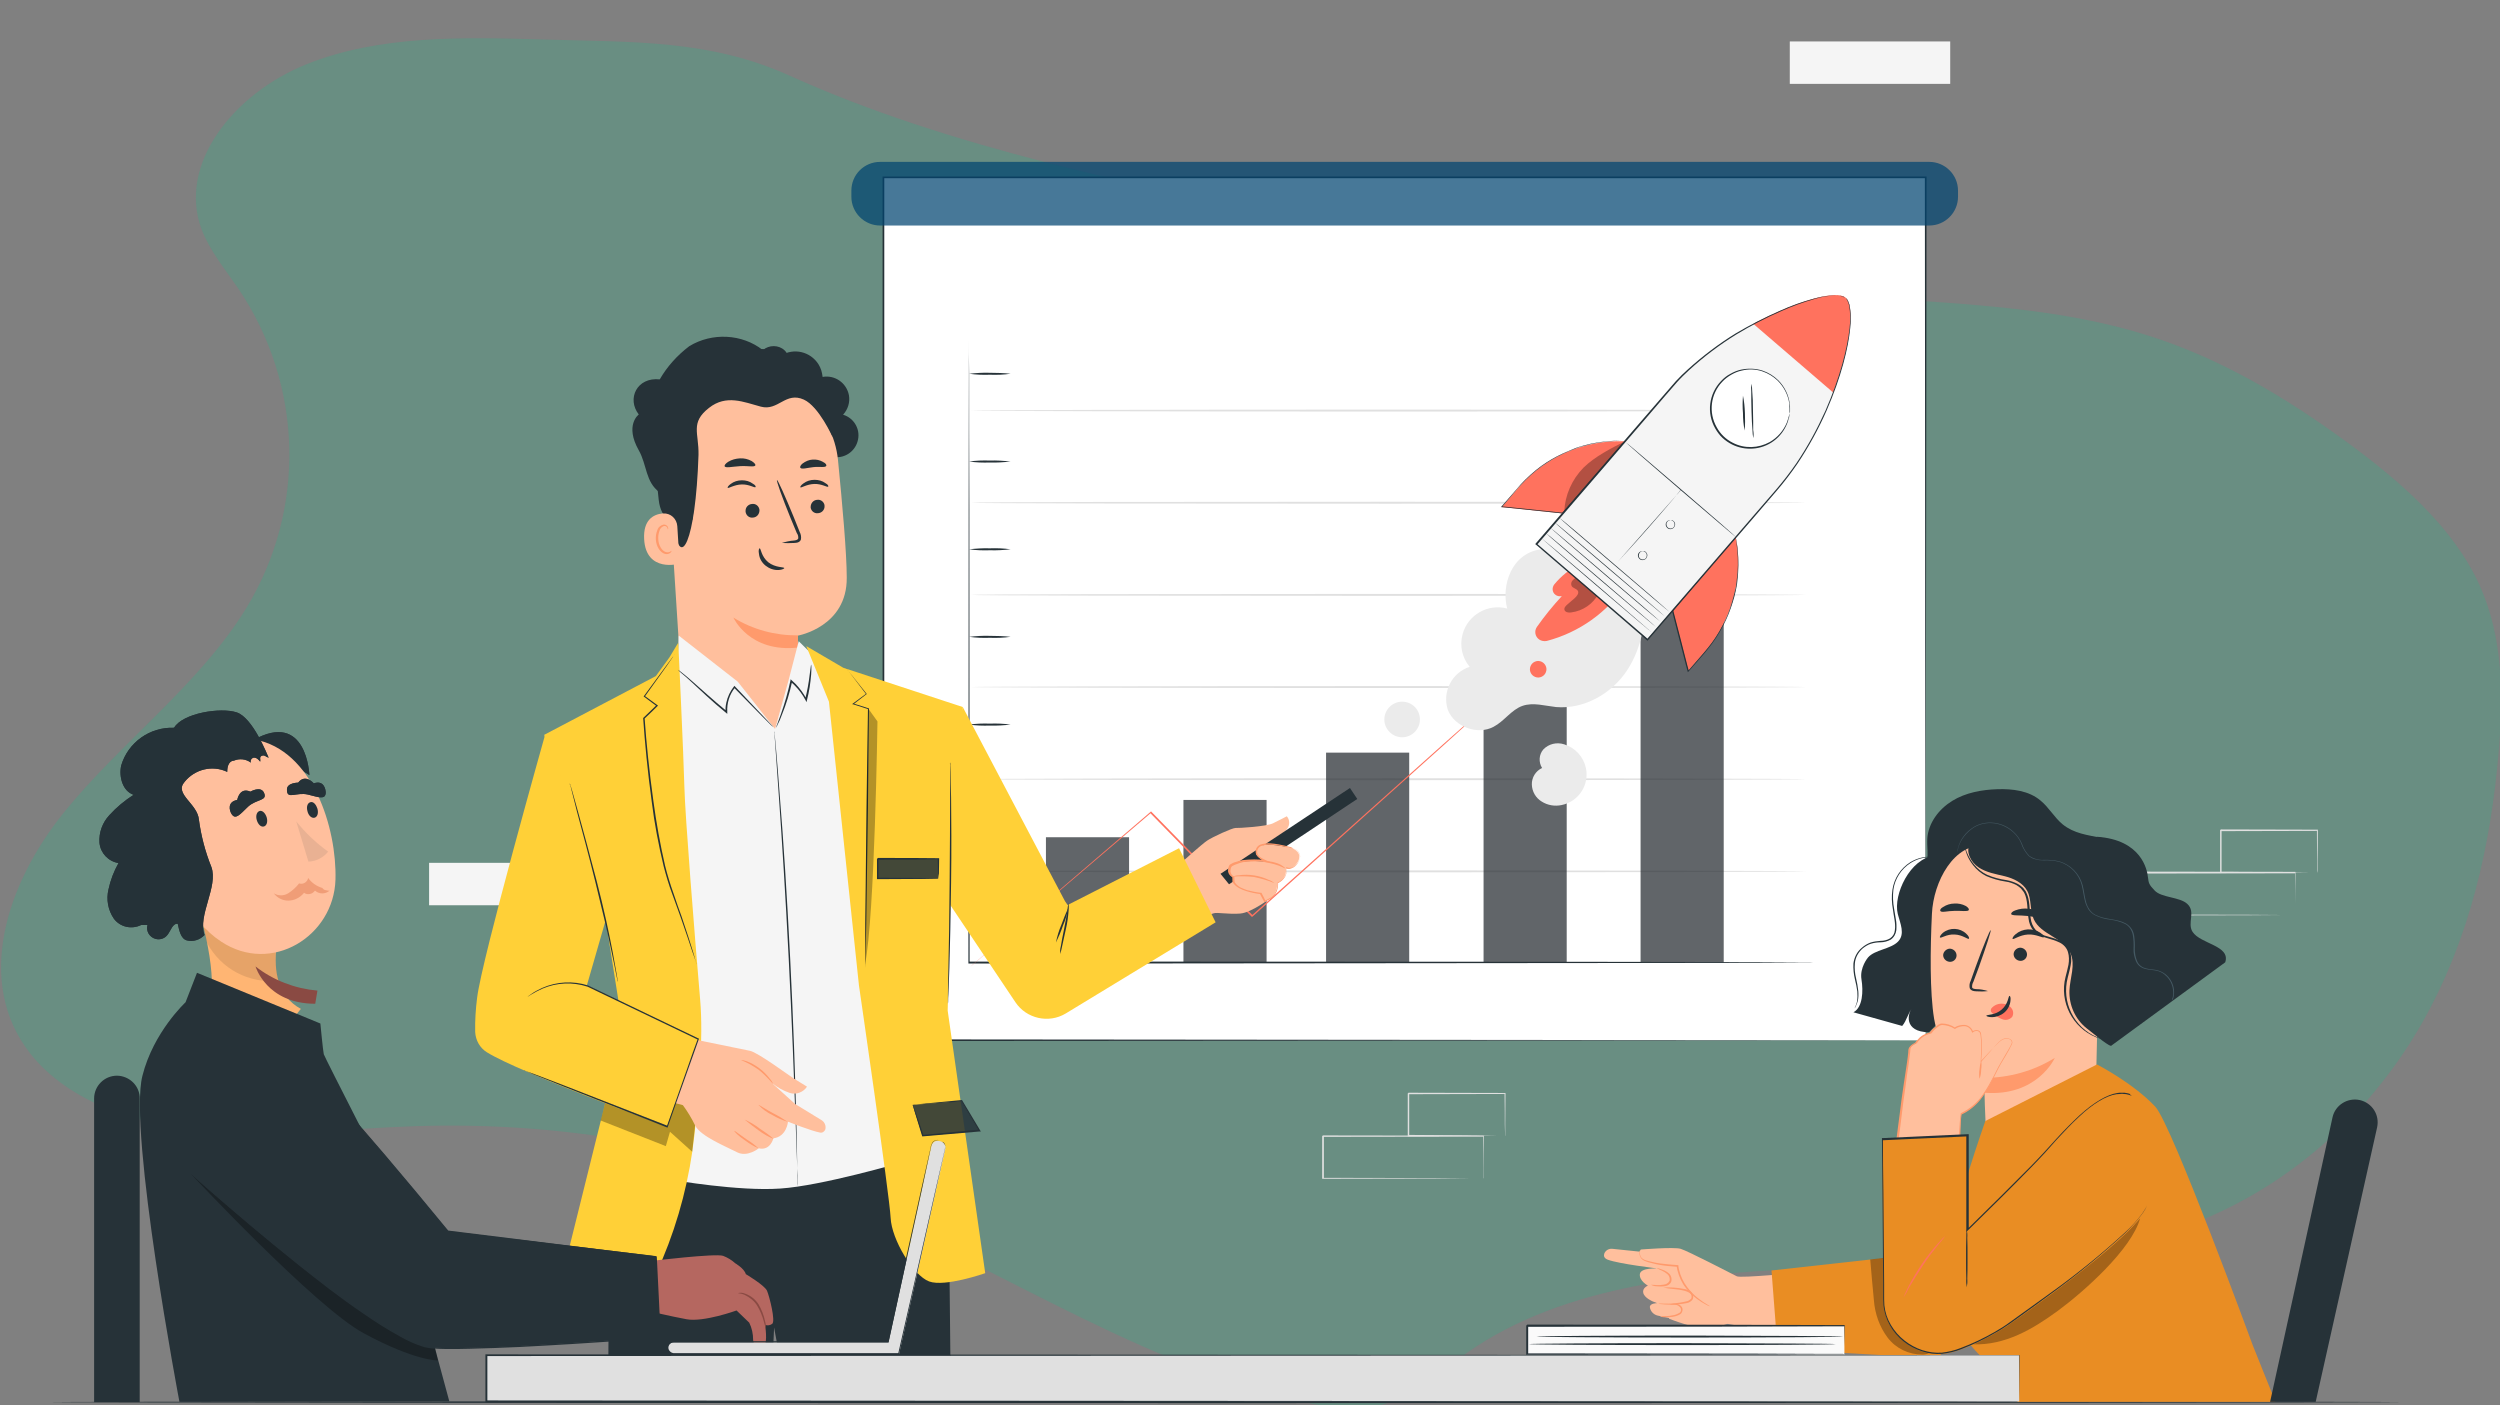 <?xml version="1.0" encoding="utf-8"?>
<!-- Generator: Adobe Illustrator 26.0.2, SVG Export Plug-In . SVG Version: 6.00 Build 0)  -->
<svg version="1.1" id="Layer_1" xmlns="http://www.w3.org/2000/svg" xmlns:xlink="http://www.w3.org/1999/xlink" x="0px" y="0px"
	 viewBox="0 0 1025.4 576.3" style="enable-background:new 0 0 1025.4 576.3;" xml:space="preserve">
<rect x="0" y="0" width="1025.4" height="576.3" fill="#808080" stroke="none"/>
<style type="text/css">
	.st0{opacity:0.72;enable-background:new    ;}
	.st1{opacity:0.25;fill:#00CE8F;}
	.st2{fill:#F5F5F5;}
	.st3{fill:#E0E0E0;}
	.st4{fill:#263238;}
	.st5{fill:#FFFFFF;}
	.st6{opacity:0.72;fill:#242A30;enable-background:new    ;}
	.st7{opacity:0.72;fill:#004571;enable-background:new    ;}
	.st8{fill:#FF725E;}
	.st9{fill:#EBEBEB;}
	.st10{opacity:0.3;}
	.st11{fill:none;}
	.st12{fill:#FFBF9D;}
	.st13{fill:#FF9A6C;}
	.st14{fill:#455A64;}
	.st15{fill:#E98D23;}
	.st16{fill:#FFD037;}
	.st17{opacity:0.3;enable-background:new    ;}
	.st18{opacity:0.86;fill:#263238;}
	.st19{fill:#FFB573;}
	.st20{opacity:0.1;enable-background:new    ;}
	.st21{opacity:0.1;fill:#263238;}
	.st22{opacity:0.32;fill:#D05527;enable-background:new    ;}
	.st23{fill:#8A4A43;}
	.st24{fill:#B56760;}
	.st25{fill:#FAFAFA;}
</style>
<g class="st0">
	<path class="st1" d="M222.8,16.2c-33-1-67.4-1.8-97.2,10.2s-52.9,41-42.9,67.7c3.3,8.7,9.6,16.3,15,24.2
		c26.8,39.6,28,90.8,3.2,131.3c-19.1,31.2-51.5,54.9-74.9,83.9c-23.3,29-36.6,69.3-13.6,98.6c15.7,20,44.9,29.8,73.1,32.1
		s56.7-1.4,85.1-2.3c55.2-1.8,110.2,7,160.9,25.8c69.7,25.9,129.8,70.2,203.2,87.3c8.8,2,18,3.7,27,2.3c16-2.5,27.6-13.7,40.1-22.5
		c39.9-28,95.2-33.3,147.1-34.6c51.8-1.3,105.9-0.3,152.7-19.2c40.9-16.5,72.4-47.1,92-81.7s28.1-73.1,31.3-111.4
		c1.9-22.8,1.8-46.3-7.8-67.7c-10.8-24-32.8-43.1-55.8-59.8c-24.1-17.5-50.3-33.3-80-42.7c-35.5-11.3-74-12.9-111.8-15.5
		C692,116.8,615.2,106.4,539.6,91c-71.7-14.5-150.5-30.4-215.8-60C291,16.2,259.7,17.3,222.8,16.2z"/>
</g>
<g id="freepik--background-complete--inject-87">
	<rect x="176" y="353.9" class="st2" width="65.8" height="17.4"/>
	<path class="st3" d="M941.4,375.4c0-0.1,0-0.2,0-0.3v-0.9c0-0.8,0-2,0-3.4c0-3,0-7.3-0.1-12.8l0.2,0.2l-65.8,0.1l0.3-0.3l0,0v8.8
		c0,2.9,0,5.8,0,8.6l-0.3-0.3l46.9,0.1l13.8,0.1h3.7h1h0.3c0,0-0.1,0-0.3,0h-0.9h-3.7l-13.8,0.1l-47.2,0.1h-0.3v-0.3
		c0-2.8,0-5.7,0-8.6v-8.8l0,0l0.3-0.3l65.8,0.1h0.2v0.2c0,5.5-0.1,9.9-0.1,12.9c0,1.4,0,2.6,0,3.4v1.1
		C941.4,375.3,941.4,375.4,941.4,375.4z"/>
	<path class="st3" d="M950.4,358c0-0.1,0-0.2,0-0.3c0-0.3,0-0.6,0-0.9c0-0.9,0-2,0-3.5c0-3-0.1-7.4-0.1-12.7l0.2,0.2l-39.6,0.1
		c-0.3,0.3,0.4-0.4,0.3-0.3l0,0v8.9c0,2.9,0,5.7,0,8.4l-0.3-0.3l28.3,0.1l8.2,0.1h2.2h0.8c-0.2,0-0.5,0-0.7,0h-2.2l-8.1,0.1
		l-28.5,0.2h-0.3v-0.3c0-2.7,0-5.5,0-8.4v-8.9l0,0l0.3-0.3l39.6,0.1h0.2v0.2c0,5.4-0.1,9.7-0.1,12.8c0,1.4,0,2.6,0,3.4
		C950.6,357.5,950.4,358,950.4,358z"/>
	<path class="st3" d="M608.4,483.4c0-0.1,0-0.2,0-0.3v-0.9c0-0.8,0-2,0-3.4c0-3,0-7.3-0.1-12.8l0.2,0.2l-65.8,0.1l0.3-0.3l0,0v4.4
		c0,1.5,0,3,0,4.4v8.6l-0.3-0.3l46.9,0.1l13.8,0.1h3.7h1h0.4c0,0-0.1,0-0.3,0h-0.9h-3.7l-13.8,0.1l-47.2,0.1h-0.3v-0.2
		c0-2.8,0-5.7,0-8.6V466l0,0l0.3-0.3l65.8,0.1h0.2v0.2c0,5.5-0.1,9.9-0.1,12.9c0,1.4,0,2.6,0,3.4v0.9
		C608.4,483.3,608.4,483.4,608.4,483.4z"/>
	<path class="st3" d="M617.3,465.9c0-0.1,0-0.2,0-0.3c0-0.2,0-0.5,0-0.9l-0.1-3.5c0-3,0-7.4-0.1-12.7l0.2,0.2l-39.6,0.1
		c-0.3,0.3,0.4-0.4,0.3-0.3l0,0v8.9c0,2.9,0,5.7,0,8.4l-0.3-0.3l28.3,0.2l8.2,0.1h2.2h0.8c-0.2,0-0.5,0-0.7,0h-2.2l-8.1,0.1
		l-28.5,0.2h-0.3v-0.3c0-2.7,0-5.5,0-8.4v-8.9l0,0l0.3-0.3l39.6,0.1h0.2v0.2c0,5.4-0.1,9.7-0.1,12.8c0,1.4,0,2.6,0,3.4
		S617.4,466,617.3,465.9z"/>
	<rect x="734.1" y="17" class="st2" width="65.8" height="17.4"/>
</g>
<g id="freepik--Line--inject-87">
	<path class="st4" d="M985.5,575.1c0,0.2-216.2,0.4-482.8,0.4S20,575.3,20,575.1c0-0.2,216.1-0.4,482.8-0.4S985.5,574.9,985.5,575.1
		z"/>
</g>
<g id="freepik--Board--inject-87">
	<rect x="362.3" y="72.8" class="st5" width="427.5" height="353.9"/>
	<path class="st4" d="M789.8,426.7c0-2.5-0.1-140.6-0.3-353.9l0.3,0.3H362.3l0,0l0.4-0.4c0,128.1,0,249,0,353.9l-0.3-0.3
		L789.8,426.7L362.4,427H362v-0.3c0-104.9,0-225.8,0-353.9v-0.4h0.4h427.5h0.3v0.3C789.9,286.1,789.8,424.2,789.8,426.7z"/>
	<path class="st3" d="M740.7,168.4c0,0.2-76.7,0.4-171.2,0.4s-171.2-0.2-171.2-0.4s76.6-0.4,171.2-0.4S740.7,168.2,740.7,168.4z"/>
	<path class="st3" d="M740.7,206.2c0,0.2-76.7,0.4-171.2,0.4s-171.2-0.1-171.2-0.4s76.6-0.4,171.2-0.4S740.7,206,740.7,206.2z"/>
	<path class="st3" d="M740.7,244c0,0.2-76.7,0.4-171.2,0.4s-171.2-0.1-171.2-0.4s76.6-0.4,171.2-0.4S740.7,243.8,740.7,244z"/>
	<path class="st3" d="M740.7,281.8c0,0.2-76.7,0.4-171.2,0.4s-171.2-0.2-171.2-0.4c0-0.2,76.6-0.4,171.2-0.4
		S740.7,281.6,740.7,281.8z"/>
	<path class="st3" d="M740.7,319.6c0,0.2-76.7,0.4-171.2,0.4s-171.2-0.2-171.2-0.4s76.6-0.4,171.2-0.4S740.7,319.4,740.7,319.6z"/>
	<path class="st3" d="M740.7,357.4c0,0.2-76.7,0.4-171.2,0.4s-171.2-0.2-171.2-0.4c0-0.2,76.6-0.4,171.2-0.4
		S740.7,357.2,740.7,357.4z"/>
	<rect x="608.5" y="285" class="st6" width="34.1" height="109.8"/>
	<rect x="672.9" y="248.7" class="st6" width="34.1" height="146.1"/>
	<rect x="429" y="343.4" class="st6" width="34.1" height="51.4"/>
	<rect x="485.4" y="328.1" class="st6" width="34.1" height="66.7"/>
	<rect x="543.9" y="308.7" class="st6" width="34.1" height="86.2"/>
	<path class="st7" d="M361,66.4h430.3c6.5,0,11.8,5.3,11.8,11.8v2.5c0,6.5-5.3,11.8-11.8,11.8H361c-6.5,0-11.8-5.3-11.8-11.8v-2.5
		C349.2,71.6,354.5,66.4,361,66.4z"/>
	<path class="st4" d="M743.8,394.8h-1.6h-4.6l-17.7,0.1l-65.1,0.1L440,395.2h-42.8v-0.4c0-73.9,0.1-139.3,0.1-186.1
		c0-23.4,0.1-42.2,0.1-55.2c0-6.5,0-11.5,0-14.9c0-1.7,0-3,0-3.9s0-1.4,0-1.4s0,0.4,0,1.4s0,2.2,0,3.9c0,3.4,0,8.4,0.1,14.9
		c0,13,0,31.7,0.1,55.2c0,46.9,0.1,112.2,0.1,186.1l-0.3-0.4H440l214.8,0.1l65.1,0.1l17.7,0.1h4.6L743.8,394.8z"/>
	<path class="st8" d="M624.5,276.4c0,0-0.2,0.2-0.5,0.5l-1.7,1.5l-6.4,5.8c-5.6,5-13.7,12.3-23.6,21.3l-78.5,70.4l-0.3,0.2l-0.2-0.2
		l-3-3l-38.6-39.5h0.4L418.6,379l-15.4,13.1l-4.1,3.5l-1.1,0.9l-0.4,0.3c0.1-0.1,0.2-0.2,0.4-0.3l1-0.9l4.1-3.5l15.3-13.2l53.5-45.9
		l0.2-0.2l0.2,0.2l38.6,39.5l3,3h-0.5l78.6-70.3l23.8-21.1l6.5-5.7l1.7-1.5C624.3,276.5,624.5,276.4,624.5,276.4z"/>
	<path class="st9" d="M674,241.6l-41.1-16.4c-13.2,1.2-17.2,15.3-14.7,24.4c-7.9-2.1-16.1,2.5-18.3,10.5c-1.3,4.7-0.2,9.7,2.9,13.4
		c-7.3,2.4-11.3,10.2-9,17.5c0,0.1,0.1,0.2,0.1,0.3c2.8,6.9,12.2,10.3,18.7,6.8c4.4-2.3,7.3-7,11.9-8.6c4.4-1.5,9.1,0,13.7,0.5
		c11.5,1,22.9-5.5,29.2-15.1S675.7,252.9,674,241.6z"/>
	<path class="st8" d="M647.7,231.4c-3.9,2.1-7.4,4.9-10.2,8.3c-1,1.3-0.9,3.2,0.4,4.2c0.7,0.6,1.7,0.8,2.7,0.6l0,0
		c-3.7,4-7.1,8.2-10.2,12.6c-1.2,1.7-0.8,4,0.9,5.2c0.9,0.6,2,0.8,3.1,0.6c13.3-3.5,24.8-11.7,32.5-23.1L647.7,231.4z"/>
	<g class="st10">
		<path d="M646.7,236.8c-0.7,0.3-1.3,0.8-1.8,1.4c-0.5,0.6-0.6,1.4-0.3,2.1c0.5,1,2.1,1.1,2.6,2.1c0.5,1-0.5,2.2-1.4,3l-2.9,2.5
			c-0.7,0.6-1.5,1.4-1.2,2.3c0.3,0.9,1.6,1.2,2.7,1c4.8-0.6,9.1-3.5,11.3-7.8L646.7,236.8z"/>
	</g>
	<path class="st8" d="M712,220.3c0,0,0,0.1,0,0.3c3.1,16.6-1.6,33.7-12.6,46.5l-6.9,8l-6.4-24.8L712,220.3z"/>
	<path class="st4" d="M712,220.3l-0.1,0.2l-0.4,0.4l-1.4,1.7l-5.3,6.2c-4.6,5.3-11,12.8-18.5,21.7v-0.1c1.8,7,3.8,14.6,5.8,22.6
		c0.2,0.8,0.4,1.5,0.6,2.2h-0.3l4.1-4.7c1.4-1.6,2.7-3.1,3.9-4.6c2.4-2.9,4.5-6.1,6.2-9.5c1.6-3,2.9-6.2,3.8-9.5
		c0.5-1.5,0.8-3.1,1.2-4.5c0.4-1.4,0.6-2.9,0.7-4.2c0.6-4.3,0.7-8.6,0.2-12.9c-0.1-1.5-0.3-2.7-0.4-3.5c-0.1-0.8-0.1-1-0.2-1.2
		s0,0.1,0.1,0.3c0.1,0.2,0.1,0.5,0.2,0.9c0.1,0.8,0.4,1.9,0.5,3.5c0.5,4.3,0.4,8.7-0.1,13c-0.1,1.4-0.4,2.8-0.7,4.2s-0.7,3-1.2,4.5
		c-1,3.3-2.3,6.5-3.9,9.6c-1.8,3.4-3.8,6.6-6.3,9.6c-1.2,1.6-2.6,3.1-3.9,4.6l-4.1,4.7l-0.2,0.2l-0.1-0.3c-0.2-0.7-0.4-1.4-0.6-2.2
		l-5.8-22.6v-0.1l0,0l18.7-21.7l5.4-6.2l1.4-1.6l0.4-0.4L712,220.3z"/>
	<path class="st8" d="M666.5,181h-0.3c-16.6-0.6-32.7,6.4-43.5,19.1l-6.8,7.9l25.1,2.6L666.5,181z"/>
	<path class="st4" d="M666.5,181l-0.1,0.1l-0.3,0.4l-1.4,1.6l-5.2,6.1l-18.4,21.4l0,0h-0.1l-22.9-2.4l-2.2-0.2h-0.3l0.2-0.2l4.1-4.7
		c1.4-1.5,2.6-3.1,3.9-4.5c2.6-2.8,5.4-5.3,8.4-7.5c2.8-2,5.7-3.7,8.8-5.1c1.4-0.7,2.9-1.2,4.2-1.8s2.7-1,4.1-1.4
		c4.1-1.2,8.3-1.8,12.6-2c1.5-0.1,2.7,0,3.5,0h0.9h0.3h-1.2c-0.8,0-2,0-3.5,0.1c-4.3,0.2-8.5,0.9-12.6,2.1c-1.4,0.3-2.7,0.8-4.1,1.4
		c-1.4,0.5-2.8,1.1-4.2,1.8c-3.1,1.4-6,3.2-8.7,5.1c-3,2.2-5.8,4.7-8.4,7.5c-1.4,1.4-2.6,3-3.9,4.5L616,208l-0.1-0.3l2.2,0.2
		l22.9,2.4h-0.1l18.3-21.1l5.3-6.1c0.6-0.7,1.1-1.3,1.4-1.6l0.4-0.4C666.5,181.1,666.5,181,666.5,181z"/>
	<path class="st2" d="M757,122.1c-3.6-3.1-18.3,0.5-37.9,10.7c-11.5,6-22,13.9-31.1,23.2l-57.7,67l17.6,15.2l10.2,8.8l17.6,15.2
		l52.6-60.8c5.1-5.9,9.6-12.3,13.5-19.1c3.9-6.8,7.3-13.9,10.1-21.3C759.6,140.4,760.6,125.2,757,122.1"/>
	<line class="st11" x1="639.5" y1="212.4" x2="684.8" y2="251"/>
	<path class="st4" d="M684.8,251c-0.1,0.1-10.2-8.5-22.7-19.2c-12.5-10.7-22.6-19.3-22.5-19.4s10.3,8.5,22.7,19.2
		C674.7,242.2,684.8,250.9,684.8,251z"/>
	<line class="st11" x1="637.5" y1="214.2" x2="682.8" y2="252.8"/>
	<path class="st4" d="M682.8,252.8c0,0-10.2-8.5-22.7-19.2s-22.6-19.3-22.5-19.4c0.1-0.1,10.2,8.5,22.7,19.2
		S682.9,252.7,682.8,252.8z"/>
	<line class="st11" x1="635.7" y1="216.4" x2="681" y2="255"/>
	<path class="st4" d="M681,255c-0.1,0-10.2-8.5-22.7-19.2c-12.5-10.7-22.6-19.4-22.5-19.4c0.1-0.1,10.2,8.5,22.7,19.2
		C671,246.2,681.1,254.9,681,255z"/>
	<line class="st11" x1="633.9" y1="218.6" x2="679.2" y2="257.2"/>
	<path class="st4" d="M679.2,257.2c0,0-10.2-8.5-22.7-19.2c-12.5-10.7-22.6-19.3-22.5-19.4c0.1-0.1,10.2,8.5,22.7,19.2
		S679.3,257.1,679.2,257.2z"/>
	<line class="st11" x1="632.1" y1="220.7" x2="677.4" y2="259.3"/>
	<path class="st4" d="M677.4,259.3c0,0.1-10.2-8.5-22.7-19.2c-12.5-10.7-22.6-19.4-22.5-19.4s10.2,8.5,22.7,19.2
		C667.3,250.6,677.4,259.3,677.4,259.3z"/>
	<path class="st4" d="M689.3,200.8l-0.2,0.4c-0.1,0.2-0.4,0.5-0.7,0.9c-0.6,0.8-1.6,2-2.8,3.4c-2.4,2.8-5.8,6.8-9.5,11
		c-3.7,4.2-7.2,8.1-9.7,10.8l-3,3.3l-0.8,0.9c-0.1,0.1-0.2,0.2-0.3,0.3c0.1-0.1,0.2-0.2,0.3-0.3l0.8-0.9l2.9-3.3l9.6-10.9l9.6-10.9
		l2.9-3.3c0.3-0.4,0.6-0.7,0.8-0.9C689.3,200.8,689.3,200.8,689.3,200.8z"/>
	<path class="st4" d="M712,220.3c0,0.1-10.2-8.6-22.7-19.3s-22.5-19.5-22.5-19.6c0.1-0.1,10.2,8.6,22.7,19.3
		C702,211.4,712.1,220.2,712,220.3z"/>
	<path class="st4" d="M673.9,226c0.1,0,0.3,0,0.4,0c0.4,0.1,0.8,0.4,1,0.7c0.4,0.5,0.5,1.2,0.2,1.8c-0.4,1-1.5,1.5-2.5,1.1
		c-0.5-0.2-0.9-0.7-1.1-1.2c-0.2-0.6-0.1-1.3,0.4-1.8c0.3-0.3,0.6-0.5,1.1-0.6c0.1,0,0.3,0,0.4,0c-0.1,0.1-0.3,0.1-0.4,0.1
		c-0.4,0.1-0.7,0.4-0.9,0.7c-0.3,0.4-0.4,1-0.3,1.5c0.3,0.9,1.2,1.4,2.1,1.1c0.5-0.1,0.8-0.5,1-0.9c0.2-0.5,0.2-1.1-0.1-1.6
		c-0.2-0.3-0.5-0.6-0.9-0.7C674.1,226,673.9,226,673.9,226z"/>
	<path class="st4" d="M685.3,213.3c0.1,0,0.3,0,0.4,0c0.4,0.1,0.7,0.4,1,0.7c0.4,0.5,0.5,1.2,0.2,1.8c-0.4,1-1.5,1.5-2.5,1.1
		c-0.5-0.2-0.9-0.7-1.1-1.2c-0.2-0.6-0.1-1.3,0.4-1.8c0.3-0.3,0.6-0.5,1.1-0.6c0.3,0,0.5,0,0.4,0s-0.1,0-0.4,0.1
		c-0.4,0.1-0.7,0.3-0.9,0.6c-0.4,0.4-0.5,1-0.3,1.6c0.3,0.9,1.2,1.4,2.1,1.1c0.5-0.1,0.8-0.5,1-0.9c0.2-0.5,0.2-1.1-0.1-1.6
		c-0.2-0.3-0.5-0.6-0.8-0.7C685.5,213.3,685.3,213.3,685.3,213.3z"/>
	<g class="st10">
		<path d="M641.6,209.8c0,0,17.2-19,24.9-28.8c-5.8,2.9-12.4,6.3-17,10.8C644.7,196.7,641.9,203.1,641.6,209.8z"/>
	</g>
	<path class="st8" d="M630.8,271.1c-1.9,0.1-3.3,1.6-3.3,3.5c0.1,1.9,1.6,3.3,3.5,3.3c1.9-0.1,3.3-1.6,3.3-3.5
		c-0.1-1.8-1.5-3.2-3.3-3.3"/>
	
		<ellipse transform="matrix(0.78 -0.626 0.626 0.78 53.169 486.328)" class="st5" cx="717.9" cy="167.6" rx="16.2" ry="16.2"/>
	<path class="st4" d="M734,169.6c0-1.3,0-2.7-0.1-4c-0.5-3.6-2.2-6.9-4.8-9.5c-1.8-1.7-3.9-3-6.3-3.8c-2.7-0.9-5.6-1-8.4-0.3
		c-1.5,0.3-2.9,0.9-4.3,1.7c-1.4,0.8-2.7,1.8-3.7,2.9c-4.8,5-5.7,12.6-2.3,18.6c1.5,2.8,3.8,5,6.6,6.4c4.8,2.5,10.5,2.3,15.2-0.3
		c3.1-1.8,5.6-4.6,7-8C733.3,172.2,733.7,170.9,734,169.6c0,0.3,0,0.6-0.1,1c0,0.4-0.1,0.8-0.3,1.2c-0.1,0.6-0.3,1.1-0.5,1.7
		c-2.3,6-7.8,10.1-14.2,10.5c-3,0.2-5.9-0.4-8.5-1.7c-1.4-0.7-2.7-1.6-3.9-2.7c-1.2-1.1-2.2-2.5-3-3.9c-3.6-6.3-2.6-14.2,2.4-19.4
		c1.1-1.2,2.5-2.3,3.9-3c1.4-0.8,2.9-1.4,4.4-1.7c2.9-0.6,5.9-0.5,8.7,0.4c2.4,0.8,4.7,2.2,6.5,4c2.6,2.6,4.3,6.1,4.7,9.8
		c0.1,0.6,0.1,1.1,0.1,1.7c0,0.4,0,0.8,0,1.3C734.2,169,734.1,169.3,734,169.6z"/>
	<path class="st8" d="M757,122.1c-3.6-3.1-18.3,0.5-37.9,10.7l32.8,28.2C759.6,140.5,760.6,125.2,757,122.1"/>
	<path class="st4" d="M757,122.1c0,0,0.2,0.2,0.6,0.6c0.4,0.7,0.8,1.5,1,2.3c0.6,3.1,0.7,6.3,0.3,9.5c-0.8,8.3-3.7,20.1-9.7,33.9
		c-3.3,7.5-7.3,14.8-11.9,21.7c-2.6,3.8-5.4,7.5-8.4,11l-9.6,11.2l-43.3,50.2l-0.2,0.3l-0.3-0.2l-22.7-19.6l-22.8-19.6l-0.3-0.2
		l0.2-0.3l43.3-50.2l9.6-11.1l4.6-5.3c1.6-1.7,3.2-3.3,4.9-4.8c6.1-5.5,12.7-10.5,19.7-14.8c5.8-3.4,11.8-6.5,18-9.2
		c4.6-2.1,9.4-3.8,14.3-5.1c3.1-0.9,6.3-1.3,9.5-1.2c0.5,0.1,0.9,0.1,1.4,0.3c0.3,0.1,0.7,0.2,1,0.4
		C756.8,121.9,757,122.1,757,122.1l-0.8-0.4c-0.3-0.1-0.6-0.2-1-0.3c-0.4-0.1-0.9-0.1-1.4-0.2c-3.2,0-6.3,0.4-9.4,1.4
		c-4.9,1.4-9.6,3.1-14.2,5.2c-6.2,2.7-12.1,5.8-17.9,9.3c-7,4.3-13.6,9.3-19.6,14.8c-1.6,1.5-3.3,3.1-4.8,4.8l-4.6,5.3l-9.6,11.2
		l-43.3,50.3v-0.5l22.8,19.6l22.8,19.6h-0.5l43.3-50.2l9.6-11.1c3-3.5,5.8-7.1,8.4-10.9c4.6-6.8,8.5-14,11.9-21.5
		c6-13.7,9-25.6,9.9-33.8c0.4-3.1,0.4-6.3-0.2-9.5c-0.2-0.8-0.5-1.6-0.9-2.3C757.2,122.3,757,122.1,757,122.1z"/>
	<path class="st4" d="M719.2,179.7c-0.3-1.1-0.4-2.2-0.4-3.2c-0.2-2-0.3-4.8-0.4-7.9c-0.1-3.1-0.1-5.6-0.1-7.9
		c-0.1-1.1-0.1-2.2,0-3.3c0.3,1.1,0.4,2.1,0.4,3.2c0.2,2,0.3,4.8,0.3,7.9c0.1,3.1,0.1,5.6,0.1,7.9
		C719.3,177.5,719.3,178.6,719.2,179.7z"/>
	<path class="st4" d="M715.6,176.6c-0.5-2.3-0.7-4.7-0.7-7.1c-0.2-2.4-0.2-4.8,0-7.2c0.5,2.3,0.7,4.7,0.8,7.1
		C715.8,171.8,715.8,174.2,715.6,176.6z"/>
	<path class="st9" d="M641.6,305.3c-3.1-1-6.4-0.2-8.6,2.1c-1.8,2.1-2,5.2-0.5,7.6c-2.6,1.2-4.3,3.9-4.2,6.8c0.1,2.9,1.6,5.5,4.1,7
		c2.4,1.5,5.3,2,8.1,1.4c6.9-1.4,11.4-8.1,10-15.1C649.5,310.4,646.1,306.7,641.6,305.3L641.6,305.3z"/>
	<path class="st9" d="M582.4,295.1c0,4-3.3,7.3-7.3,7.3c-4,0-7.3-3.3-7.3-7.3c0-4,3.3-7.3,7.3-7.3c0,0,0,0,0,0
		C579.1,287.8,582.4,291,582.4,295.1C582.4,295.1,582.4,295.1,582.4,295.1z"/>
	<path class="st4" d="M414.5,153.3c-2.8,0.4-5.6,0.5-8.5,0.4c-2.8,0.1-5.7,0-8.5-0.4c2.8-0.3,5.6-0.5,8.5-0.4
		C408.8,152.9,411.7,153,414.5,153.3z"/>
	<path class="st4" d="M414.5,189.3c-2.8,0.3-5.6,0.5-8.5,0.4c-2.8,0.1-5.7,0-8.5-0.4c2.8-0.4,5.6-0.5,8.5-0.4
		C408.8,188.8,411.7,189,414.5,189.3z"/>
	<path class="st4" d="M414.5,225.3c-2.8,0.3-5.6,0.5-8.5,0.4c-2.8,0.1-5.7,0-8.5-0.4c2.8-0.3,5.6-0.5,8.5-0.4
		C408.8,224.8,411.7,224.9,414.5,225.3z"/>
	<path class="st4" d="M414.5,261.2c-2.8,0.4-5.6,0.5-8.5,0.4c-2.8,0.1-5.7,0-8.5-0.4c2.8-0.3,5.6-0.5,8.5-0.4
		C408.8,260.8,411.7,260.9,414.5,261.2z"/>
	<path class="st4" d="M414.5,297.2c-2.8,0.3-5.6,0.5-8.5,0.4c-2.8,0.1-5.7,0-8.5-0.4c2.8-0.4,5.6-0.5,8.5-0.4
		C408.8,296.7,411.7,296.8,414.5,297.2z"/>
	<path class="st4" d="M414.5,333.2c-2.8,0.3-5.6,0.5-8.5,0.4c-2.8,0.1-5.7,0-8.5-0.4c2.8-0.3,5.6-0.5,8.5-0.4
		C408.8,332.7,411.7,332.9,414.5,333.2z"/>
</g>
<g id="freepik--character-3--inject-87">
	<path class="st4" d="M793.2,351.1c-9.6,0.9-16.8,15.8-14.8,23.8c1,3.9,3.1,8.2,0.1,11.3c-3,3.1-9.5,3.3-12.3,6.5c0,0-3.5,4.1-2.7,9
		c0.8,4.9,0.5,11.5-3.3,13.5l20,5.6c1.9-2.2,2.4-5.4,4.3-7.6c-2.2,2.3-3.8,10.1,6.7,10.2l6-6.2c18.1,3.3,37.2,7.6,50.8-1.2"/>
	<path class="st4" d="M886.8,387.3c-1.6-3.6-3.9-6.9-5.1-10.6c-2.5-8.1,0.6-17.7-4.1-24.7c-3.3-5-9.6-7-15.5-8.3
		c-5.9-1.2-11.4-1.8-16.1-5.6c-3.4-2.8-5.6-6.9-9-9.7c-4.8-4.1-11.5-4.9-17.8-4.7s-13,1.4-18.5,4.8s-9.8,9.1-10.2,15.5
		c-0.2,3.1,0.5,6.3-0.2,9.4c-0.8,3.4-3.1,6.1-4.4,9.3c-2.7,7-0.2,15,5.9,19.3l49.2,52.8c9.6,2.6,18.8-9.9,25.3-17.4
		S890.8,396.4,886.8,387.3z"/>
	<path class="st12" d="M792.4,374.8c0.6-13.1,9-29.2,22.1-28l40.7,9.7c4,0.4,6.3,3.3,6.3,7.3l-2.2,98.3h0.3c0,0-8.8,27.8-35.8,19.8
		c-5.4-1.6-7.6,0.4-8.7-5.5l0,0c-1.2-0.4,0,0,0-0.7c-0.4-7.3-1-22.5-1-22.5l0,0c-0.2-7.9-0.3-11.1-0.3-11.1s-16.7-2.5-20.5-24.2
		C791.5,407,791.7,389.3,792.4,374.8z"/>
	<path class="st4" d="M825.9,391.3c0,1.5,1.2,2.7,2.7,2.8c1.5,0.1,2.8-1.1,2.8-2.6c0-1.5-1.2-2.7-2.7-2.8
		C827.3,388.7,826,389.8,825.9,391.3z"/>
	<path class="st4" d="M797,391.7c0,1.5,1.2,2.7,2.7,2.8c1.5,0.1,2.8-1.1,2.8-2.6c0-1.5-1.2-2.7-2.7-2.8
		C798.4,389.1,797.1,390.3,797,391.7z"/>
	<path class="st4" d="M795.7,384.5c0.4,0.5,2.7-1.4,6-1.2c3.3,0.1,5.5,2.2,5.9,1.7c0.2-0.2-0.1-1.1-1.1-2c-2.6-2.5-6.7-2.7-9.6-0.4
		C795.9,383.5,795.5,384.3,795.7,384.5z"/>
	<path class="st4" d="M825.5,385.1c0.4,0.4,2.8-1.6,6.3-1.8c3.5-0.2,6.1,1.6,6.5,1.1c0.2-0.2-0.3-1-1.4-1.8c-1.5-1-3.4-1.5-5.2-1.4
		c-1.8,0.1-3.6,0.8-5,2C825.7,384,825.3,384.9,825.5,385.1z"/>
	<path class="st4" d="M815.4,406.5c-1.6-0.5-3.2-0.8-4.9-0.8c-0.8-0.1-1.5-0.2-1.6-0.7c-0.1-0.8,0.1-1.6,0.5-2.3l2.2-5.9
		c3-8.4,5.2-15.2,4.9-15.3c-0.3-0.1-3.1,6.6-6.1,14.9l-2.1,5.9c-0.5,0.9-0.6,2-0.4,3c0.2,0.5,0.7,0.9,1.3,1.1
		c0.4,0.1,0.9,0.2,1.4,0.2C812.1,406.7,813.7,406.7,815.4,406.5z"/>
	<path class="st13" d="M813.8,442.1c10.2,0,20.3-2.8,29-8.2c0,0-7.1,16-28.9,14.3L813.8,442.1z"/>
	<path class="st8" d="M816.7,413.7c1.2-1.5,3-2.2,4.9-2c1.3,0.1,2.6,0.7,3.4,1.8c0.8,1,1,2.4,0.3,3.6c-1,1.1-2.5,1.5-3.9,1
		c-1.4-0.5-2.8-1.3-3.9-2.3c-0.3-0.2-0.6-0.5-0.9-0.9C816.5,414.6,816.5,414.1,816.7,413.7"/>
	<path class="st4" d="M824.2,408.5c-0.5,0-0.4,3.2-3.2,5.6c-2.7,2.4-6.2,2-6.3,2.5c0,0.2,0.8,0.6,2.2,0.6c1.9,0,3.8-0.7,5.2-1.9
		c1.4-1.2,2.3-2.9,2.5-4.7C824.8,409.2,824.5,408.4,824.2,408.5z"/>
	<path class="st4" d="M824.9,374.9c0.3,0.8,3.3,0.4,6.8,0.8c3.5,0.4,6.4,1.3,6.8,0.6c0.2-0.4-0.3-1.1-1.5-1.9c-3.1-1.9-7-2.3-10.4-1
		C825.4,373.8,824.8,374.5,824.9,374.9z"/>
	<path class="st4" d="M795.9,373.7c0.6,0.7,3-0.1,5.8-0.1c2.8-0.1,5.3,0.4,5.8-0.3c0.2-0.4-0.1-1-1.2-1.7c-1.5-0.8-3.1-1.1-4.7-1
		c-1.6,0-3.2,0.5-4.6,1.4C795.9,372.6,795.6,373.3,795.9,373.7z"/>
	<path class="st4" d="M899.3,382.2c-2.3-3.6,1.4-8.1-2.1-11.4c-3.1-3-10.7-2.5-13.5-5.6c-2.3-2.4-2.4-3-2.7-5.4
		c-0.3-3-2.6-15.4-21-16.6l-1.7,11.6c-1.2-0.4-2.4-0.8-3.6-1.2c-15.3-4.3-31-6.9-46.8-7.5c-1.7,3.4,0.5,7.6,3.7,9.7
		c3.2,2.1,7,2.7,10.7,3.6c3.6,0.9,7.4,2.7,9.2,6c1.8,3.3,1,8,2.7,11.7c2.9,6.3,12.2,7.5,15,13.8c2.2,4.8-0.2,10.2-0.4,15.4
		c-0.2,6,2.4,11.8,7.1,15.5c3.7,2.9,9.9,8.1,10.2,7l46.6-34.1C915,387.8,902.5,387.2,899.3,382.2z"/>
	<path class="st4" d="M864.1,426.6c-1.5-0.2-2.9-0.6-4.3-1.1c-9.8-4-15.2-14.6-12.6-24.8c0.4-1.7,0.9-3.3,1.2-5
		c0.3-1.7,0.3-3.5-0.2-5.2c-0.5-1.7-1.8-3.1-3.4-3.9c-1.7-0.8-3.6-1.4-5.4-1.9c-1.9-0.5-3.7-1.4-5.2-2.8c-1.3-1.5-2-3.3-2.2-5.3
		c-0.6-3.7-0.2-7.3-1.7-10.3l-0.3-0.5l-0.4-0.5c-0.2-0.3-0.5-0.6-0.7-0.9c-0.6-0.5-1.2-1-1.9-1.4c-1.4-0.7-2.8-1.2-4.3-1.4
		c-2.8-0.4-5.5-1.2-8.1-2.3c-2.1-1.1-3.9-2.6-5.3-4.4c-1.1-1.4-2-2.9-2.6-4.5c-0.4-1-0.7-2.1-0.8-3.2c-0.1-0.4-0.1-0.8-0.1-1.2
		c0.2,1.5,0.6,2.9,1.2,4.2c0.7,1.6,1.6,3.1,2.7,4.4c1.5,1.8,3.2,3.2,5.3,4.2c2.5,1.1,5.2,1.8,8,2.2c1.6,0.3,3.1,0.8,4.5,1.5
		c0.8,0.4,1.4,0.9,2.1,1.5c0.3,0.3,0.6,0.6,0.8,1l0.4,0.5l0.3,0.6c1.6,3.2,1.2,6.9,1.8,10.5c0.2,1.8,0.9,3.5,2.1,4.9
		c1.4,1.3,3,2.2,4.9,2.6c1.9,0.5,3.7,1.1,5.5,1.9c0.9,0.4,1.7,1.1,2.3,1.8c0.6,0.8,1.1,1.6,1.4,2.6c0.5,1.8,0.6,3.7,0.2,5.5
		c-0.3,1.8-0.8,3.4-1.2,5.1c-2.6,10,2.5,20.4,12,24.4c1,0.4,2,0.8,3.1,1.1C863.4,426.4,863.7,426.5,864.1,426.6z"/>
	<path class="st4" d="M795.5,352c-1.1-0.2-2.2-0.3-3.3-0.4c-3.1-0.1-6.1,0.8-8.6,2.4c-3.8,2.4-6.4,6.5-7,10.9
		c-0.3,2.6-0.2,5.3,0.3,7.9c0.2,1.4,0.5,2.8,0.7,4.2c0.3,1.5,0.3,3,0.2,4.5c-0.2,1.6-1,3-2.3,3.9c-1.3,0.7-2.8,1.1-4.2,1.1
		c-1.3,0-2.7,0.2-4,0.6c-1.2,0.4-2.3,1.1-3.3,1.9c-1.8,1.6-3,3.7-3.2,6.1c-0.2,2.1,0,4.2,0.5,6.2c0.4,1.7,0.7,3.4,0.9,5.2
		c0.1,1.3,0.1,2.7-0.2,4c-0.2,0.8-0.5,1.6-0.9,2.4c-0.1,0.2-0.2,0.4-0.4,0.6c-0.1,0.1-0.1,0.2-0.1,0.2c0.5-1,0.9-2,1.1-3.1
		c0.2-1.3,0.2-2.6,0.1-3.9c-0.2-1.7-0.6-3.4-1-5.1c-0.5-2.1-0.7-4.2-0.6-6.4c0.3-2.5,1.5-4.9,3.5-6.5c1-0.9,2.2-1.6,3.5-2.1
		c1.3-0.4,2.7-0.6,4.1-0.7c1.4,0,2.7-0.3,3.9-1c1.2-0.8,1.9-2,2-3.4c0.4-2.8-0.5-5.7-0.8-8.5c-0.5-2.7-0.6-5.4-0.2-8.1
		c0.7-4.7,3.4-8.8,7.4-11.3c2.7-1.6,5.8-2.4,8.9-2.2c0.8,0,1.7,0.2,2.5,0.4C795,351.8,795.2,351.9,795.5,352z"/>
	<path class="st14" d="M890.8,410.2c0,0,0-0.1,0.1-0.3c0.1-0.3,0.2-0.7,0.3-1c0.3-1.3,0.2-2.7-0.1-4c-0.5-2.1-1.7-3.9-3.3-5.2
		c-1-0.8-2.2-1.4-3.5-1.6c-1.4-0.3-2.9-0.3-4.4-0.7c-1.7-0.4-3.1-1.5-3.8-3.1c-0.7-1.7-1.1-3.4-1-5.2c0.1-1.9,0-3.8-0.3-5.6
		c-0.2-1-0.6-1.9-1.1-2.7c-0.6-0.8-1.3-1.5-2.2-1.9c-1.9-0.9-3.9-1.4-6-1.7c-2.2-0.2-4.4-0.9-6.4-1.9c-1-0.6-1.9-1.4-2.5-2.3
		c-0.6-1-1.1-2.1-1.4-3.2c-0.6-2.3-0.8-4.6-1.4-6.9c-1.2-4.5-4.7-8-9.1-9.4c-2.1-0.5-4.3-0.7-6.5-0.6c-1.1,0-2.2-0.1-3.2-0.4
		c-1.1-0.2-2-0.7-2.9-1.4c-1.4-1.5-2.5-3.3-3.1-5.2c-0.7-1.7-1.8-3.2-3.2-4.5c-2.5-2.3-5.7-3.7-9.1-3.8c-2.8-0.1-5.6,0.7-7.8,2.3
		c-1.7,1.2-3.2,2.8-4.3,4.6c-0.7,1.2-1.2,2.4-1.5,3.7c-0.1,0.4-0.1,0.8-0.2,1l-0.1,0.4c0-0.5,0.1-0.9,0.2-1.4
		c0.3-1.3,0.8-2.6,1.4-3.7c1.1-1.9,2.5-3.5,4.3-4.7c2.3-1.7,5.1-2.5,8-2.4c3.5,0.1,6.8,1.5,9.3,3.9c1.4,1.3,2.5,2.9,3.3,4.7
		c0.6,1.9,1.7,3.6,3,5c1.7,1.2,3.8,1.8,5.8,1.7c2.2-0.1,4.5,0.1,6.6,0.6c4.6,1.4,8.2,5,9.5,9.7c0.6,2.3,0.8,4.7,1.4,6.9
		c0.3,1.1,0.7,2.1,1.4,3.1c0.6,0.9,1.4,1.7,2.4,2.2c3.9,2.1,8.6,1.5,12.4,3.5c0.9,0.5,1.7,1.2,2.3,2c0.6,0.8,1,1.8,1.2,2.8
		c0.3,1.9,0.4,3.8,0.3,5.7c0,1.7,0.3,3.5,1,5.1c0.3,0.7,0.8,1.4,1.5,1.9c0.6,0.5,1.3,0.8,2.1,1c1.5,0.4,3,0.4,4.4,0.7
		c1.3,0.3,2.6,0.9,3.6,1.7c1.7,1.4,2.8,3.2,3.3,5.3c0.3,1.3,0.3,2.7,0,4.1c-0.1,0.3-0.2,0.7-0.3,1
		C890.9,410,890.8,410.1,890.8,410.2z"/>
	<path class="st15" d="M827.5,575h105.8l-9.3-23.2c0,0-33.2-90.6-40-97.9c-9-9.6-23.9-17.3-23.9-17.3l-45.8,23.2
		c0,0-13.3,37.7-15,52.6c-0.4,3.5-0.7,7.1-0.7,10.7c-0.3,18.6,10.9,35.4,28.1,42.4l0,0L827.5,575z"/>
	<path class="st12" d="M817.6,429.7l-5.1,5.6c0,0,0.8-10.7-0.5-12c-1.3-1.3-3,0-3,0c-0.4-1.3-1.5-2.3-2.8-2.6
		c-1.6-0.1-3.2,0.2-4.5,1.1c0,0-4.3-2.7-6.7-1.2c-1.3,0.8-2.4,1.8-3.2,3.1c-1.6,0.4-3,1.1-4.3,2.2c-0.7,0.6-1.3,1.3-1.7,2.1
		c0,0-2.6,0.9-2.6,2.7s-2.8,18.9-3.4,25.3c-0.6,6.4-2.1,16.4-2.1,16.4l25.9-0.5c0,0,0.4-13.4,0.8-15c3.1-1.4,5.8-3.6,7.9-6.2
		c3.7-4.5,6.4-11.4,8.4-14.7c1.2-2,4.5-7.6,4.6-8.1c0-1.5-1.7-2-3.2-1.7S818.9,428.5,817.6,429.7z"/>
	<path class="st13" d="M817.6,429.7c0.2-0.2,0.4-0.4,0.6-0.6c0.4-0.4,0.9-1,1.7-1.8c0.4-0.4,1-0.8,1.5-1.1c0.7-0.3,1.5-0.4,2.2-0.3
		c0.4,0.1,0.8,0.2,1.2,0.5c0.4,0.3,0.6,0.8,0.6,1.3c-0.1,0.5-0.3,0.9-0.6,1.4l-0.7,1.4c-1,1.8-2.1,3.7-3.4,5.8
		c-1.2,2.1-2.3,4.5-3.6,7c-1.3,2.7-2.9,5.3-4.8,7.7c-2.1,2.6-4.8,4.8-7.9,6.2l0.2-0.2c-0.4,2.2-0.4,4.7-0.5,7.2s-0.2,5.1-0.3,7.7
		v0.3h-0.3l-25.9,0.5h-0.4v-0.4c0.2-1.5,0.4-3.1,0.6-4.7c0.5-3.7,0.9-7.3,1.4-10.8c0.4-3.6,0.9-7.1,1.4-10.5l1.5-10
		c0.2-1.6,0.5-3.2,0.6-4.8c0-0.4,0-0.7,0.1-1.2c0.1-0.4,0.3-0.8,0.7-1.2c0.6-0.6,1.3-1.1,2.1-1.4l-0.2,0.2c0.3-0.6,0.8-1.1,1.3-1.6
		c0.4-0.5,0.9-1,1.5-1.4c1.1-0.7,2.3-1.2,3.5-1.5l-0.2,0.1c0.6-0.9,1.4-1.7,2.3-2.3c0.4-0.3,0.8-0.6,1.2-0.9c0.5-0.3,1-0.5,1.5-0.5
		c1.9,0,3.8,0.6,5.4,1.7h-0.3c1.3-0.9,2.9-1.2,4.5-1.1c1.5,0.3,2.7,1.3,3.2,2.8l-0.4-0.1c0.7-0.5,1.6-0.7,2.4-0.5
		c0.4,0.1,0.8,0.4,1,0.7c0.1,0.2,0.2,0.4,0.2,0.6c0.1,0.2,0.1,0.4,0.1,0.6c0.2,1.4,0.3,2.7,0.3,4.1c0,2.6-0.1,4.8-0.3,6.8l-0.2-0.1
		l3.8-4.1l1-1C817.5,429.8,817.6,429.7,817.6,429.7c-0.1,0.1-0.2,0.3-0.3,0.4c-0.2,0.3-0.5,0.6-0.9,1.1l-3.7,4.2l-0.3,0.3v-0.4
		c0.1-1.9,0.2-4.2,0.2-6.8c0-1.4-0.1-2.7-0.3-4.1c-0.1-0.3-0.2-0.7-0.3-0.9c-0.2-0.3-0.5-0.5-0.8-0.6c-0.7-0.1-1.4,0-2,0.5l-0.3,0.2
		l-0.1-0.3c-0.4-1.3-1.5-2.2-2.8-2.4c-1.5-0.1-2.9,0.3-4.1,1.1l-0.1,0.1l-0.1-0.1c-1.5-1-3.3-1.5-5.1-1.6c-0.4,0-0.9,0.2-1.2,0.4
		c-0.4,0.3-0.8,0.6-1.2,0.9c-0.8,0.6-1.4,1.3-2,2.1l-0.1,0.1h-0.1c-1.2,0.3-2.3,0.7-3.3,1.4c-0.5,0.4-1,0.8-1.4,1.2
		c-0.4,0.4-0.8,0.9-1.1,1.4L786,428h-0.1c-0.7,0.3-1.3,0.7-1.8,1.2c-0.2,0.2-0.4,0.5-0.5,0.9c-0.1,0.3,0,0.8-0.1,1.2
		c-0.2,1.6-0.4,3.2-0.6,4.8c-0.5,3.2-1,6.6-1.4,10c-0.5,3.4-1,6.9-1.4,10.5s-0.9,7.2-1.4,10.9c-0.2,1.6-0.4,3.2-0.6,4.7l-0.4-0.4
		l25.9-0.4l-0.3,0.3c0.1-2.7,0.2-5.2,0.3-7.7c0.1-2.5,0.3-4.9,0.6-7.3v-0.1l0.2-0.1c3-1.4,5.6-3.5,7.7-6c1.8-2.3,3.4-4.9,4.8-7.6
		c1.4-2.5,2.4-4.9,3.7-7c1.2-2.1,2.4-4.1,3.4-5.8l0.7-1.3c0.2-0.4,0.4-0.8,0.5-1.2c-0.1-0.8-0.7-1.4-1.5-1.5c-0.7-0.1-1.4,0-2.1,0.2
		c-0.5,0.3-1,0.6-1.5,1C818.5,428.9,817.7,429.7,817.6,429.7z"/>
	<g class="st10">
		<path d="M818.6,543l-9.3,8.4c13.1,0.4,24.3-6.1,34.8-13.8c10.6-7.8,30.2-25.2,33.7-37.9C860.2,509.5,833.9,529.7,818.6,543z"/>
	</g>
	<path class="st12" d="M683.9,514.6c-0.2,0-18.1-2-22.7-2.4c-1.4-0.1-2.7,0.7-3.2,2c-0.3,0.9-0.1,1.9,1.5,2.5
		c4.6,1.7,20.5,3.6,20.5,3.6s-7.1-0.5-7.4,2.3c-0.3,2.8,3.3,4.7,3.3,4.7s-2.4,1-1.9,3c0.5,2.1,3.9,3.5,3.9,3.5l1.8,0.7
		c0,0-3,0-3,1.6c0.2,1.7,1.5,3.1,3.2,3.5c1.6,0.4,8.9,1.9,8.9,1.9l5.3-12.8l-4.1-12.2L683.9,514.6z"/>
	<path class="st12" d="M737.6,522c0,0-23.4,2.3-25.2,1.5c-1.8-0.9-20.3-10.5-23.1-11.3c-2.8-0.8-16.3,0.3-16.3,0.3s-2.9,3.1,3.5,5.1
		c6.8,2.1,10.5,1.3,9.7,1.6l-1.6,21.7c0,0,11.5,4.5,16.7,4.2l7.3-2.1l33.3,5.8L737.6,522z"/>
	<path class="st12" d="M679.4,520.1c0.9,0.4,1.8,0.8,2.7,1.2c0.9,0.4,1.8,1,2.4,1.7c0.6,0.8,0.8,1.9,0.3,2.8c-0.7,1-1.9,1.5-3.1,1.5
		c-1.5,0.1-3.1,0-4.6-0.3"/>
	<path class="st13" d="M677.2,527c0-0.1,1,0,2.5,0.1c0.9,0,1.8,0,2.7-0.2c1-0.1,1.9-0.6,2.4-1.6c0.2-1-0.1-2-0.9-2.7
		c-0.7-0.6-1.4-1-2.2-1.4c-0.8-0.3-1.6-0.7-2.2-1.2c0.8,0.2,1.6,0.5,2.4,0.8c0.9,0.3,1.8,0.8,2.5,1.4c1,0.8,1.4,2.1,1.1,3.4
		c-0.2,0.6-0.7,1.2-1.3,1.5c-0.5,0.3-1.1,0.4-1.7,0.5c-0.9,0.1-1.9,0.1-2.8,0C678.9,527.6,678,527.4,677.2,527z"/>
	<path class="st12" d="M680.3,534.6c3.7,0.4,7.4,0.2,11.1-0.5c1.1-0.2,2.4-0.7,2.7-1.7c0.2-0.9-0.1-1.9-0.9-2.4
		c-0.8-0.5-1.6-0.8-2.5-1c-2.8-0.5-5.6-0.8-8.4-0.9"/>
	<path class="st13" d="M682.2,528.1c1.4-0.1,2.8-0.1,4.2,0c1.5,0.1,3,0.3,4.5,0.6c0.9,0.1,1.8,0.5,2.6,1.1c0.4,0.4,0.7,0.8,0.9,1.4
		c0.2,0.6,0.1,1.2-0.1,1.7c-0.6,0.9-1.6,1.5-2.6,1.6c-0.9,0.2-1.8,0.3-2.7,0.4c-1.5,0.2-3,0.3-4.6,0.2c-1,0-2-0.1-3.1-0.2
		c-0.4,0-0.8-0.1-1.1-0.2c0-0.1,1.6,0,4.2,0c1.5,0,3-0.2,4.5-0.4c0.8-0.1,1.7-0.3,2.6-0.5c0.9-0.1,1.6-0.6,2.2-1.2
		c0.3-0.8,0.1-1.7-0.6-2.2c-0.7-0.5-1.5-0.8-2.3-1c-1.6-0.4-3.2-0.6-4.4-0.7C685,528.6,683.6,528.4,682.2,528.1z"/>
	<path class="st12" d="M684.7,535.2c0.8-0.2,1.5-0.2,2.3-0.2c0.8,0,1.5,0.3,2.1,0.8c0.6,0.5,0.8,1.4,0.6,2.1
		c-0.4,0.8-1.1,1.3-1.9,1.5c-2.2,0.6-4.5,0.8-6.8,0.6"/>
	<path class="st13" d="M681.1,540c0.8-0.2,1.6-0.2,2.4-0.2c0.8,0,1.7-0.1,2.5-0.3c1-0.1,1.9-0.5,2.8-1c0.4-0.2,0.6-0.6,0.7-1.1
		c0-0.4-0.1-0.9-0.4-1.2c-0.5-0.6-1.2-1-2-1c-1.4-0.1-2.3,0.1-2.4,0c0.7-0.4,1.6-0.5,2.4-0.5c1,0,1.9,0.4,2.5,1.1
		c0.4,0.5,0.6,1,0.5,1.6c-0.1,0.7-0.4,1.3-0.9,1.6c-0.9,0.6-2,0.9-3.1,1.1c-0.9,0.1-1.7,0.2-2.6,0.1
		C682.7,540.4,681.9,540.3,681.1,540z"/>
	<path class="st13" d="M672.6,512.9c0.1,0-0.1,0.5,0,1.4c0.1,0.5,0.3,1,0.6,1.5c0.5,0.5,1.1,0.9,1.8,1.1c0.9,0.3,1.8,0.5,2.7,0.7
		c1,0.2,2,0.5,3.1,0.6c2.2,0.3,4.7,0.5,7.3,0.7h0.3v0.3c0.1,0.5,0.1,1.1,0.3,1.7c0.6,2.5,1.7,4.9,3.3,7c1.3,1.7,2.8,3.3,4.5,4.6
		c2.9,2.3,5,3.2,4.9,3.3c-0.5-0.1-1-0.3-1.5-0.6c-1.3-0.7-2.6-1.5-3.7-2.3c-1.8-1.3-3.3-2.9-4.7-4.6c-1.7-2.1-2.8-4.6-3.5-7.3
		c-0.1-0.6-0.2-1.2-0.3-1.7l0.3,0.3c-2.6-0.2-5.1-0.4-7.3-0.8c-1.1-0.2-2.1-0.4-3.1-0.7c-0.9-0.2-1.8-0.4-2.7-0.8
		c-0.8-0.3-1.4-0.7-1.9-1.4c-0.3-0.5-0.5-1.1-0.6-1.7c0-0.4,0-0.7,0.1-1.1C672.5,513.1,672.6,512.9,672.6,512.9z"/>
	<polygon class="st15" points="782.4,514.9 726.6,521.1 729.1,553.4 796.6,557.2 	"/>
	<g class="st10">
		<path d="M793.4,547.3c-1.5-5.8-3.1-11.6-4.6-17.5c-0.6-2.9-1.7-5.6-3.2-8c-1.7-2.4-5.2-7-8.1-6.5l-10.4,1.3
			c0.4,5.4,1,11.2,1.5,16.7c0.4,5.5,2.3,10.9,5.6,15.3c3.4,4.5,8.7,7,14.3,7c1.9,0,3.6-0.8,4.8-2.2
			C794.4,551.6,793.9,549.3,793.4,547.3z"/>
	</g>
	<path class="st15" d="M880.7,495c-4.8,12.9-58.6,49.6-58.6,49.6s-16.8,10.7-26.5,10.8c-12.6,0.3-22.9-10.5-23-21.2
		c-0.1-13.7-0.6-66.8-0.6-66.8l34.9-1.6v38.8c0,0,26.6-26,32.9-33.2c12.2-13.8,24.5-26.4,34.8-22"/>
	<path class="st4" d="M874.5,449.5L873,449c-0.7-0.2-1.3-0.3-2-0.3c-0.4-0.1-0.9-0.1-1.4,0c-0.5,0-1,0.1-1.5,0.1
		c-4.2,0.6-9.7,3.9-15.4,9.3c-2.9,2.7-5.9,5.8-9.1,9.3l-4.9,5.5c-1.7,1.9-3.6,3.8-5.5,5.8c-7.7,7.9-16.5,16.6-26.2,26.1l-0.5,0.5
		v-0.7c0-11.9,0-25,0-38.8l0.4,0.3l-34.9,1.6l0.3-0.4c0,7,0.1,14.3,0.2,21.8c0.1,12.8,0.2,25.3,0.3,37.4v4.5c0,1.5,0,3,0.1,4.4
		c0.3,2.9,1.2,5.6,2.7,8.1c2.9,4.9,7.5,8.5,12.9,10.3c2.6,0.8,5.3,1.2,8,1c2.6-0.3,5.2-0.9,7.7-1.9c4.8-1.8,9.4-4,13.8-6.5
		c2.1-1.2,4.2-2.5,6.1-3.9l5.7-4.1c3.7-2.7,7.3-5.2,10.7-7.7c10.8-7.7,21.1-16,30.9-25c2.7-2.4,5.1-5.1,7.3-8
		c0.3-0.4,0.6-0.9,0.9-1.4c0.2-0.3,0.4-0.7,0.6-1l0.4-0.9c-0.4,1.2-1.1,2.3-1.8,3.3c-2.2,2.9-4.6,5.6-7.2,8.1
		c-9.8,9-20,17.4-30.8,25.2c-3.4,2.5-6.9,5.1-10.7,7.8l-5.7,4.1c-2,1.4-4,2.7-6.2,3.9c-4.4,2.6-9,4.7-13.8,6.6
		c-2.5,1-5.2,1.6-7.8,1.9c-2.8,0.2-5.6-0.1-8.2-1c-5.6-1.8-10.3-5.5-13.2-10.6c-1.5-2.6-2.4-5.5-2.7-8.4c-0.1-1.5-0.1-3-0.1-4.5
		v-4.5c-0.1-12.1-0.2-24.6-0.3-37.4c-0.1-7.5-0.1-14.9-0.2-21.8v-0.3h0.3l34.9-1.6h0.4v0.3c0,13.8,0,26.9,0,38.8l-0.5-0.2
		c9.7-9.5,18.5-18.2,26.2-26c1.9-2,3.8-3.9,5.5-5.8l5-5.5c3.2-3.5,6.3-6.6,9.2-9.3c5.8-5.3,11.4-8.6,15.6-9.2c0.5-0.1,1-0.1,1.5-0.1
		c0.5,0,0.9,0,1.4,0c0.7,0.1,1.3,0.2,2,0.4C874,449.3,874.5,449.5,874.5,449.5z"/>
	<path class="st8" d="M780.8,532.1c0,0,0.1-0.4,0.4-1.1c0.3-0.7,0.8-1.7,1.4-3c1.6-3.2,3.5-6.3,5.5-9.3c2-3,4.2-5.8,6.6-8.5
		c0.9-1,1.7-1.8,2.2-2.4c0.6-0.5,0.9-0.8,0.9-0.8c-0.8,1.2-1.8,2.3-2.7,3.4c-1.7,2.1-4.1,5.1-6.4,8.6s-4.3,6.8-5.7,9.1
		C782.3,529.6,781.6,530.9,780.8,532.1z"/>
	<path class="st4" d="M967.9,451.2L967.9,451.2c-5.1-1.1-10.1,2.1-11.2,7.1L931.1,575h18.7L975,462.4
		C976.1,457.3,973,452.4,967.9,451.2z"/>
	<path class="st13" d="M812.6,434.9c0.2,1.3,0.2,2.6,0,3.8c0,1.3-0.2,2.6-0.7,3.8c-0.2-1.3-0.2-2.6,0-3.8
		C812,437.4,812.2,436.2,812.6,434.9z"/>
	<path class="st4" d="M806.7,528c-0.2-1.2-0.3-2.3-0.2-3.5c-0.1-2.2-0.1-5.1-0.1-8.4s0-6.3,0.1-8.4c0-1.2,0-2.3,0.2-3.5
		c0.2,1.2,0.3,2.3,0.2,3.5c0.1,2.2,0.1,5.2,0.1,8.4s0,6.3-0.1,8.4C807,525.7,806.9,526.9,806.7,528z"/>
</g>
<g id="freepik--character-2--inject-87">
	<path class="st12" d="M479,357.1l6-3.7c0,0,7.9-7.1,10.1-8.6s10.5-5.3,11.7-5.2s12.6-0.6,15.3-1.9s5.7-2.9,5.7-2.9
		c1.2,1.4,1.3,3.4,0.3,4.9c-1.6,2.8-10,8.1-10,8.1l3.2,20.4c0,0-7.8,6.1-12.6,6.5s-9.5-0.6-10.9-0.1c-1.4,0.4-4.8,1.6-4.8,1.6
		L479,357.1z"/>
	<polygon class="st4" points="500.6,358.4 553.7,323.2 556.7,327.7 504.1,362.7 	"/>
	<path class="st12" d="M530.4,348.1c0,0,4.1,1.7,1.9,5.4c-2.2,3.8-4.9,2.5-4.9,2.5s1,4.1-3.6,6.2c0.2,2.4-0.8,4.7-2.7,6.2l-2.6,1.4
		l-1.6-3.2c0,0-9.7-0.9-11.2-4.8v-2c-1.1-0.5-1.7-1.7-1.6-2.8c0.3-1.9,0.2-1.9,3.8-3.2c3.7-1.2,11.4-0.4,11.4-0.4s-4.2-1.6-4.1-3.7
		c0.1-2.2,1.7-3.5,6.2-3.2C524.5,346.7,527.5,347.2,530.4,348.1z"/>
	<path class="st13" d="M530.4,348.1c-0.5-0.1-1.1-0.2-1.6-0.4c-1-0.2-2.6-0.6-4.5-0.9c-1.1-0.2-2.2-0.3-3.3-0.3
		c-1.3-0.1-2.5,0.1-3.7,0.5c-0.6,0.2-1.1,0.7-1.4,1.3c-0.3,0.6-0.4,1.3-0.1,2c0.4,0.7,0.9,1.2,1.6,1.6c0.7,0.4,1.4,0.8,2.2,1.1
		l1.9,0.8l-2-0.2c-3.2-0.4-6.4-0.4-9.5,0c-0.8,0.1-1.7,0.4-2.4,0.7c-0.8,0.2-1.6,0.6-2.3,1c-0.3,0.3-0.4,0.6-0.5,1l-0.1,0.7
		c0,0.2,0,0.4,0,0.6c0.2,0.8,0.6,1.5,1.4,1.9l0.2,0.1v0.2c0,0.6,0,1.4,0.1,2v-0.1l0.2,0.4c0.6,0.8,1.3,1.4,2.2,1.9
		c0.9,0.4,1.8,0.8,2.7,1.1c1.9,0.5,3.8,0.9,5.7,1.1h0.2l0.1,0.2c0.6,1.1,1.1,2.1,1.6,3.2l-0.4-0.1l2.6-1.4l0,0
		c1.8-1.4,2.8-3.6,2.6-5.9v-0.2l0.2-0.1c1.2-0.5,2.2-1.4,2.9-2.5c0.6-1,0.8-2.2,0.6-3.3l-0.1-0.4l0.4,0.1c0.8,0.3,1.7,0.2,2.5-0.2
		c0.7-0.4,1.3-0.9,1.8-1.6c0.4-0.6,0.7-1.2,0.9-1.9c0.2-0.6,0.2-1.1,0-1.7c-0.3-0.8-0.8-1.4-1.5-1.9
		C530.8,348.1,530.5,348,530.4,348.1c0.3,0,0.6,0.1,0.9,0.3c0.8,0.4,1.3,1.1,1.7,1.9c0.2,0.6,0.3,1.2,0.1,1.9
		c-0.2,0.7-0.5,1.4-0.9,2c-0.5,0.7-1.1,1.3-1.9,1.7c-0.9,0.5-1.9,0.6-2.9,0.3l0.3-0.3c0.2,1.3,0,2.6-0.6,3.7
		c-0.7,1.2-1.8,2.2-3.1,2.7l0.2-0.3c0.1,1.2-0.1,2.4-0.5,3.5c-0.5,1.2-1.3,2.2-2.3,3l0,0l-2.6,1.4l-0.3,0.1l-0.1-0.3
		c-0.5-1-1.1-2.1-1.7-3.2l0.3,0.2c-2-0.2-3.9-0.6-5.8-1.2c-1-0.3-2-0.7-2.9-1.2c-1-0.5-1.8-1.2-2.5-2.1c-0.1-0.2-0.2-0.4-0.3-0.6
		v-0.1c0-0.7,0-1.4-0.1-2l0.2,0.3c-1-0.4-1.7-1.3-1.9-2.3c0-0.3,0-0.5,0-0.8l0.1-0.7c0.1-0.5,0.3-1,0.7-1.4c0.8-0.5,1.6-0.9,2.5-1.1
		c0.8-0.3,1.7-0.5,2.6-0.7c3.2-0.4,6.5-0.4,9.7,0l-0.1,0.6c-0.8-0.3-1.6-0.7-2.3-1.2c-0.7-0.5-1.3-1.1-1.7-1.8
		c-0.6-1.6,0.2-3.4,1.8-4c0,0,0,0,0,0c1.3-0.4,2.6-0.6,4-0.5c1.1,0.1,2.2,0.2,3.3,0.4c1.5,0.3,3,0.6,4.5,1c0.5,0.1,0.9,0.3,1.2,0.4
		L530.4,348.1z"/>
	<path class="st13" d="M522.7,362.2c-2.7-1.1-5.5-1.9-8.4-2.5c-2.9-0.3-5.8-0.4-8.7-0.1c0.8-0.4,1.7-0.6,2.5-0.6
		c4.2-0.6,8.5,0.1,12.3,1.9C521.3,361.2,522,361.6,522.7,362.2z"/>
	<path class="st13" d="M527.3,356.2c-0.1,0.2-1.9-1-4.5-1.7c-2.5-0.7-4.7-0.9-4.7-1.1c1.6-0.3,3.3-0.1,4.9,0.4
		C524.6,354.2,526.1,355,527.3,356.2z"/>
	<path class="st4" d="M295.7,150.6c1.8-3.4,5.5-5.4,9.4-4.8c4.5-3.5,10.8-3.5,15.3,0c5.2-3.2,12-1.6,15.3,3.6c1,1.6,1.5,3.3,1.7,5.2
		c5-0.9,9.8,2.4,10.8,7.5c0.5,2.9-0.4,5.8-2.4,8c4.7,1.4,7.4,6.4,5.9,11.1c-1.2,4-5.1,6.7-9.3,6.3L297.6,161
		C294.8,158.3,294,154.2,295.7,150.6z"/>
	<path class="st12" d="M343.7,188.6c-2-19.6-18.7-34.4-38.4-34h-2c-21.1,1.7-31.4,20.5-29.2,41.5l4.5,70.2l3.1,8.8l36.3,45.5l9.1-41
		l0.2-18.9c0,0,20.2-3.6,20-23.8C347.3,226.9,345.5,206.8,343.7,188.6z"/>
	<path class="st13" d="M327.3,260.6c-9.4,0.1-18.6-2.4-26.5-7.3c0,0,6.5,14.5,26.5,12.3L327.3,260.6z"/>
	<path class="st4" d="M338.2,207.5c0.1,1.6-1.1,2.9-2.7,3c-1.5,0.2-2.8-0.9-3-2.3c0-0.1,0-0.1,0-0.2c0-1.6,1.1-2.9,2.7-3
		c1.5-0.2,2.8,0.9,3,2.3C338.1,207.3,338.2,207.4,338.2,207.5z"/>
	<path class="st4" d="M339.7,199.6c-0.4,0.4-2.6-1.2-5.7-1.1c-3.1,0.1-5.4,1.7-5.7,1.4c-0.2-0.2,0.2-0.9,1.2-1.6
		c1.3-1,2.9-1.5,4.6-1.5c1.6,0,3.2,0.4,4.5,1.4C339.6,198.7,339.9,199.4,339.7,199.6z"/>
	<path class="st4" d="M311.5,209.3c0,1.6-1.1,2.9-2.7,3c-1.5,0.2-2.8-0.9-3-2.4c0-0.1,0-0.1,0-0.2c-0.1-1.6,1.1-2.9,2.7-3
		c1.5-0.2,2.8,0.9,3,2.4C311.5,209.2,311.5,209.3,311.5,209.3z"/>
	<path class="st4" d="M309.9,199.8c-0.4,0.4-2.6-1.2-5.7-1.1c-3.1,0.1-5.4,1.7-5.7,1.4c-0.2-0.2,0.2-0.9,1.2-1.6
		c1.3-1,2.9-1.5,4.6-1.5c1.6,0,3.2,0.4,4.5,1.4C309.8,198.9,310.1,199.6,309.9,199.8z"/>
	<path class="st4" d="M320.7,222.7c1.6-0.5,3.3-0.9,5-1c0.8-0.1,1.5-0.3,1.7-0.8c0.1-0.8-0.1-1.6-0.6-2.3c-0.8-1.9-1.6-3.9-2.5-6
		c-3.5-8.6-6-15.6-5.6-15.7c0.3-0.1,3.4,6.7,6.9,15.3c0.8,2.1,1.6,4.1,2.4,6c0.5,0.9,0.7,2.1,0.5,3.1c-0.2,0.6-0.7,1-1.3,1.2
		c-0.4,0.1-0.9,0.2-1.4,0.2C324.1,222.8,322.4,222.8,320.7,222.7z"/>
	<path class="st4" d="M311.6,224.9c0.5,0,0.6,3.3,3.5,5.7c2.9,2.3,6.5,1.9,6.6,2.4c0,0.2-0.8,0.7-2.3,0.8c-2,0.1-3.9-0.6-5.4-1.8
		c-1.5-1.2-2.5-2.9-2.7-4.8C311,225.8,311.3,224.9,311.6,224.9z"/>
	<path class="st4" d="M309.8,190.9c-0.4,0.8-3,0.1-6.3,0.3s-6,0.9-6.3,0c-0.1-0.4,0.4-1.1,1.5-1.8c1.5-0.9,3.1-1.3,4.8-1.4
		c1.7-0.1,3.3,0.3,4.8,1.1C309.4,189.8,310,190.5,309.8,190.9z"/>
	<path class="st4" d="M338.9,191.1c-0.5,0.8-2.7,0.2-5.3,0.5s-4.7,1-5.3,0.3c-0.3-0.3,0-1.1,0.9-1.8c1.2-0.9,2.6-1.5,4.1-1.6
		c1.5-0.1,3,0.2,4.3,1C338.7,190,339.1,190.7,338.9,191.1z"/>
	<path class="st4" d="M341.5,179.3c0,0-5.6-12.6-11.8-15.4c-7.5-3.4-10.5,4.8-17.6,2.9s-14.2-5.1-21.3,0.5
		c-7.8,6.1-4.1,10.3-4.3,19.3c-1.2,36.5-7.7,47-9.9,29.8c-0.2-1.9-5.5-3.3-6.4-11.2c-1.2-10.3-1.9-22.8,0.3-30.2
		c1.8-6.2,5.3-10.5,11.4-15.4c9.8-7.6,23.5-8.1,32.8-7.3C323.9,153.1,342,163.4,341.5,179.3z"/>
	<path class="st12" d="M277.8,215.8c-0.2-3-2.7-5.4-5.8-5.2c-0.1,0-0.2,0-0.3,0c-3.8,0.4-7.9,2.7-7.5,10.5
		c0.7,13.9,14.5,10.3,14.5,9.9C278.7,230.6,278.2,221.6,277.8,215.8z"/>
	<path class="st13" d="M275.4,225.9c0,0-0.2,0.2-0.6,0.4c-0.6,0.3-1.2,0.3-1.8,0.1c-1.5-0.5-2.9-2.7-3-5.2c-0.1-1.2,0.1-2.4,0.5-3.5
		c0.2-0.9,0.9-1.6,1.7-1.9c0.6-0.2,1.2,0.1,1.5,0.6c0.2,0.4,0.1,0.7,0.2,0.7c0.1,0,0.3-0.2,0.1-0.8c-0.1-0.3-0.3-0.6-0.6-0.8
		c-0.4-0.3-0.9-0.4-1.4-0.3c-1.1,0.3-2.1,1.1-2.4,2.3c-0.5,1.2-0.7,2.6-0.6,3.9c0.2,2.8,1.8,5.3,3.8,5.8c0.8,0.2,1.6,0,2.2-0.5
		C275.4,226.3,275.5,225.9,275.4,225.9z"/>
	<polygon class="st4" points="249.4,574.8 249.9,502 260.2,475.4 260.2,468.2 376,466.3 376,474.6 389.3,507.7 390,574.8 
		323.1,574.8 317.5,544.5 316.2,574.8 	"/>
	<path class="st2" d="M278.4,260.7l24.2,18.9l15.3,19.4l5.6-20.2l4.1-15.8l6.6,6.5l16.7,35.5l18.8,171.8c0,0-32.7,9.6-49.7,10.7
		c-17,1.2-44-3.5-44-3.5v-90.4l-9.6-89.5l11.6-34.3L278.4,260.7z"/>
	<path class="st4" d="M327.2,486.5c0-0.2,0-0.3,0-0.5c0-0.4,0-0.8,0-1.4c0-1.4-0.1-3.1-0.2-5.4c-0.2-4.8-0.4-11.6-0.7-20
		c-0.6-16.9-1.5-40.2-2.8-66c-1.3-25.8-2.8-49.1-4-66c-0.6-8.4-1.1-15.2-1.4-20c-0.2-2.3-0.3-4.1-0.4-5.4c0-0.6,0-1.1-0.1-1.4
		c0-0.2,0-0.3,0-0.5c0,0.2,0.1,0.3,0.1,0.5l0.1,1.4c0.1,1.4,0.3,3.1,0.5,5.4c0.4,4.7,1,11.5,1.6,20c1.4,16.9,2.9,40.2,4.2,65.9
		s2.1,49.1,2.5,65.9c0.2,8.5,0.4,15.3,0.4,20c0,2.3,0,4.2,0.1,5.4v1.4C327.3,486.1,327.3,486.3,327.2,486.5z"/>
	<path class="st16" d="M274.6,269.6l-5.6,7.7l-45.8,24.1l25.5,77.7l6.9,43.6l-25.7,103.5c0,0,31.2,10.7,34,7.3
		c1.2-1.4,4.4-8.9,7.8-17c6.8-16.2,11.2-33.4,13.1-50.8c1.9-17.6,3.7-40.1,2.4-55.3c-2.4-28.5-6.2-75.5-6.5-87.8
		c-0.3-12.4-2.5-59-2.5-59L274.6,269.6z"/>
	<path class="st16" d="M330.7,265l15.2,8.9l49,16.1l-3.9,34.7l-2.3,89.8l15.4,107.7c0,0-16.5,5.8-23,3.4s-15.4-17.2-15.8-26.1
		c-0.4-8.9-13-95.4-13-95.4L340,287.8L330.7,265z"/>
	<path class="st4" d="M346.8,273.8c0.2,0.2,0.4,0.4,0.6,0.7l1.7,2.1c1.5,1.9,3.6,4.5,6.3,7.9l0.1,0.2l-0.2,0.1l-5.3,4.1l-0.1-0.4
		l6.3,2h0.2v0.2c-0.1,11.2-0.3,25.2-0.4,40.4c-0.3,18.6-0.5,35.4-0.7,47.7c-0.1,6-0.2,11-0.3,14.4c0,1.7-0.1,3-0.1,3.9
		c0,0.4,0,0.7,0,1c0,0.1,0,0.2,0,0.4c0-0.1,0-0.2,0-0.4c0-0.3,0-0.6,0-1c0-1,0-2.3,0-3.9c0-3.5,0-8.4,0-14.5
		c0.1-12.2,0.3-29.1,0.5-47.7c0.2-15.2,0.4-29.3,0.6-40.4l0.2,0.3l-6.2-2l-0.5-0.1l0.4-0.3l5.4-4v0.3l-6.1-8l-1.6-2.1
		C347.2,274.3,347,274.1,346.8,273.8z"/>
	<path class="st4" d="M285.7,395.5c0-0.1-0.1-0.2-0.1-0.3l-0.3-1c-0.3-0.9-0.7-2.2-1.3-3.8c-1.1-3.3-2.7-8.1-4.8-14.1
		c-1.1-3-2.2-6.2-3.5-9.7c-1.4-3.7-2.5-7.5-3.5-11.3c-2.1-8.8-3.8-17.6-4.9-26.6c-1.7-12.4-2.8-24-3.5-34.1v-0.1l0.1-0.1l5.4-5.2
		v0.4l-5.1-3.8l-0.2-0.1l0.1-0.2l9.2-12.5l2.5-3.4c0.3-0.4,0.5-0.6,0.7-0.9c0.1-0.1,0.2-0.2,0.2-0.3c-0.1,0.1-0.1,0.2-0.2,0.3
		c-0.2,0.2-0.4,0.5-0.6,0.9l-2.4,3.5l-9.1,12.7v-0.4l5.2,3.8l0.3,0.2l-0.2,0.2c-1.7,1.7-3.5,3.4-5.4,5.2l0.1-0.2
		c0.7,10,1.9,21.7,3.6,34c1.2,8.9,2.8,17.8,4.8,26.5c1,4,2.2,7.8,3.4,11.2c1.2,3.5,2.3,6.8,3.4,9.7c2,6,3.6,10.8,4.6,14.2
		c0.5,1.7,0.9,3,1.1,3.9l0.3,1C285.7,395.3,285.7,395.4,285.7,395.5z"/>
	<polygon class="st17" points="246.4,459.6 273.1,470.1 274.8,464.2 283.9,472.4 285.5,458 277.2,442.5 248.4,451.8 	"/>
	<path class="st12" d="M336.9,459.4l-10.8-6.6l-9.5-8.6c2.2,1.8,4.7,3.2,7.4,4.1c2.6,0.8,5.5-0.3,7-2.6c0,0-3.9-2.4-5.2-3.2
		c-1.3-0.7-14.8-10.8-18.2-11.5c-3.4-0.7-25.9-5.3-25.9-5.3l-0.4,1.2l-11.1,23.7l9.9,2.7c1.9,2.6,3.6,5.4,5,8.3
		c2.2,4.5,13,8.8,17.2,11s8.9-1.6,8.9-1.6c4.8,1.1,6-4.1,6-4.1c5.5-0.7,6-6.8,6-6.8s10,3.9,13,4.4c1,0.3,1.9-0.3,2.3-1.2
		C338.9,461.9,338.3,460.2,336.9,459.4z"/>
	<path class="st13" d="M323,460.1c-2.2-0.7-4.3-1.6-6.3-2.8c-2.1-1-4-2.4-5.6-4.1c0.1-0.2,2.6,1.6,6,3.4
		C319.1,457.6,321.1,458.8,323,460.1z"/>
	<path class="st13" d="M305.4,459.2c2.2,1,4.3,2.2,6.2,3.7c2,1.3,4,2.7,5.8,4.3c-2.2-0.9-4.3-2.1-6.3-3.6
		C309.2,462.2,307.3,460.8,305.4,459.2z"/>
	<path class="st13" d="M301.2,463.8c0.1-0.1,2.2,1.6,5,3.5c1.8,1.1,3.4,2.3,4.9,3.7c-1.9-0.8-3.7-1.9-5.3-3.1
		C302.9,466,301,464,301.2,463.8z"/>
	<path class="st13" d="M303.9,434.8c0.8,0,1.6,0.2,2.4,0.5c1.9,0.7,3.6,1.7,5.2,2.9c1.6,1.2,3,2.6,4.2,4.2c0.6,0.6,1,1.3,1.4,2.1
		c-0.2,0.1-2.4-2.9-5.9-5.7C308.9,437.2,306.5,435.8,303.9,434.8z"/>
	<path class="st16" d="M199.7,431.6c-2.9-1.8-4.6-4.9-4.8-8.3c-0.1-4.7,0.2-9.4,0.8-14.1c1.9-15.8,27.9-107.9,27.9-107.9l26.1,71.7
		l-9,31.2l45.6,21.9l-12.7,35.9C273.6,462.1,213,439.9,199.7,431.6z"/>
	<path class="st16" d="M394.9,290l41.9,79.6l1.1,1.6l45.7-23.3l15,30.4l-61.5,37.4c-7,4.2-16.1,2.1-20.6-4.6l-27.2-40.6l-7.3-33.3
		L394.9,290z"/>
	<path class="st4" d="M389.7,312.7c0.1,0.3,0.1,0.7,0.1,1c0,0.7,0.1,1.7,0.1,2.9c0,2.6,0.1,6.2,0.2,10.6c0.1,8.9,0.2,21.3,0,34.9
		c-0.2,13.6-0.4,26-0.7,35c-0.2,4.4-0.3,8-0.4,10.6c-0.1,1.2-0.1,2.2-0.1,2.9c0,0.3,0,0.7-0.1,1c0-0.3,0-0.7,0-1c0-0.7,0-1.7,0-2.9
		c0-2.6,0.1-6.2,0.2-10.6c0.2-8.9,0.4-21.3,0.5-34.9c0.1-13.6,0.2-26,0.2-34.9c0-4.4,0-8,0-10.6c0-1.2,0-2.2,0-2.9
		C389.6,313.4,389.6,313,389.7,312.7z"/>
	<path class="st4" d="M233.7,321.3c0.1,0.3,0.2,0.5,0.3,0.8c0.2,0.6,0.4,1.4,0.7,2.3c0.6,2.1,1.4,5.1,2.4,8.6
		c2,7.3,4.8,17.4,7.7,28.6s5.1,21.5,6.5,28.9c0.7,3.7,1.2,6.8,1.6,8.9l0.4,2.4c0.1,0.3,0.1,0.6,0.1,0.9c-0.1-0.3-0.2-0.5-0.2-0.8
		c-0.1-0.6-0.3-1.4-0.5-2.4c-0.4-2.2-1-5.1-1.8-8.8c-1.5-7.4-3.9-17.6-6.7-28.9s-5.5-21.3-7.5-28.7c-0.9-3.6-1.7-6.6-2.2-8.7
		l-0.6-2.4C233.7,321.9,233.7,321.6,233.7,321.3z"/>
	<path class="st4" d="M214.8,439c0,0,0.1,0,0.3,0.1l0.9,0.3l3.3,1.2l12.3,4.7l42.3,16.5l-0.4,0.2l8.5-24.1c1.4-4.1,2.8-8,4.2-11.8
		l0.2,0.4L241,404.7l0,0c-6.1-2-12.7-1.7-18.5,0.8c-1.6,0.7-3.1,1.5-4.6,2.4l-1.1,0.7c-0.1,0.1-0.3,0.2-0.4,0.2l0.4-0.3l1.1-0.8
		c1.4-1,3-1.8,4.5-2.5c5.9-2.6,12.6-3,18.8-1l0,0l45.2,21.7l0.3,0.1l-0.1,0.3c-1.4,3.8-2.7,7.8-4.2,11.8c-3,8.4-5.9,16.6-8.5,24.1
		l-0.1,0.3l-0.3-0.1l-42.2-16.7l-12.2-4.9l-3.2-1.4l-0.8-0.4L214.8,439z"/>
	<path class="st4" d="M438.2,370.4c0.2,1,0.2,2.1,0.1,3.1c-0.2,2.5-0.5,5-1.1,7.5c-0.6,2.9-1.2,5.4-1.6,7.3c-0.2,1-0.4,2-0.8,3
		c0-1,0-2.1,0.3-3.1c0.3-1.9,0.8-4.5,1.4-7.4c0.6-2.9,1-5.5,1.3-7.4C437.9,372.5,438,371.5,438.2,370.4z"/>
	<path class="st4" d="M438.2,372.4c-0.5,2.5-1.2,4.9-2.2,7.2c-0.8,2.4-1.8,4.7-2.9,7c0.5-2.5,1.2-4.9,2.2-7.2
		C436.2,377,437.1,374.6,438.2,372.4z"/>
	<path class="st4" d="M317.3,298.3c-0.5-0.4-0.9-0.7-1.4-1.2c-0.9-0.9-2-2-3.4-3.4L301,282h0.5c-2.3,2.8-3.4,6.4-3.2,10v0.8
		l-0.6-0.5c-5.8-4.7-10.5-9.3-14-12.5c-1.7-1.6-3.2-2.9-4.2-3.7c-0.5-0.4-1-0.9-1.5-1.4c0.6,0.3,1.1,0.7,1.7,1.2
		c1,0.8,2.5,2,4.3,3.6c3.6,3.1,8.4,7.6,14.2,12.3l-0.6,0.3c-0.1-1.3,0-2.6,0.3-3.9c0.5-2.4,1.6-4.7,3.1-6.6l0.3-0.3l0.2,0.3
		l11.3,11.9l3.3,3.5C316.5,297.4,316.9,297.8,317.3,298.3z"/>
	<path class="st4" d="M332.7,272.6c0.1,0.4,0.1,0.7,0.1,1.1c0,0.7,0,1.7-0.1,3c-0.3,3.5-0.8,7-1.7,10.4l-0.2,0.9l-0.4-0.8
		c-1.2-2.3-2.7-4.3-4.5-6.1c-0.5-0.5-1-1-1.6-1.4l0.6-0.2c-1,4.7-2.4,9.3-4.2,13.7c-0.6,1.7-1.2,3-1.7,3.9c-0.2,0.5-0.4,0.9-0.7,1.4
		c0.1-0.5,0.3-1,0.5-1.5l1.5-4.1c1.6-4.5,2.9-9.1,3.9-13.7l0.1-0.6l0.4,0.4c0.5,0.5,1.1,1,1.6,1.5c1.8,1.9,3.4,4,4.5,6.3l-0.6,0.1
		c0.9-3.4,1.5-6.8,1.9-10.2C332.5,274.1,332.6,272.6,332.7,272.6z"/>
	<polygon class="st18" points="374.3,453.2 378.4,465.9 401.6,463.8 394.4,451.6 	"/>
	<path class="st4" d="M374.3,453.2c0.4-0.1,0.9-0.2,1.4-0.2l4.1-0.4c3.5-0.3,8.6-0.8,14.6-1.4h0.2l0.1,0.2l7.3,12.2l0.3,0.5h-0.6
		l-1.2,0.1l-22,1.9h-0.2l-0.1-0.2c-1.2-4-2.2-7.2-2.9-9.5c-0.3-1-0.5-1.9-0.7-2.5c-0.1-0.3-0.2-0.6-0.2-0.8c0.1,0.3,0.3,0.6,0.4,0.9
		l0.9,2.6c0.8,2.3,1.8,5.4,3.1,9.1l-0.3-0.2l22-2.1l1.2-0.1l-0.3,0.5l-7.2-12.2l0.3,0.2c-5.9,0.4-10.8,0.7-14.4,1l-4.2,0.2
		C374.9,453.2,374.4,453.2,374.3,453.2z"/>
	<rect x="359.9" y="352.4" class="st18" width="24.9" height="8"/>
	<path class="st4" d="M384.8,360.4c0-0.2,0-0.4,0-0.6c0-0.4,0-1-0.1-1.6c0-1.5,0-3.4-0.1-5.8l0.2,0.2c-5.9,0.1-14.9,0.1-24.9,0.1
		c0.1-0.2-0.4,0.4,0.4-0.4l0,0v4.1c0,1.4,0,2.7,0,3.9L360,360c7.1,0,13.2,0.1,17.7,0.1l5.2,0.1C384.1,360.3,384.8,360.3,384.8,360.4
		c-0.5,0-1.1,0.1-1.7,0l-5.2,0.1c-4.4,0-10.7,0.1-17.9,0.1h-0.3v-8.3l0,0c0.7-0.7,0.2-0.2,0.4-0.4c10,0,18.9,0,24.9,0.1h0.2v0.2
		c0,2.5-0.1,4.5-0.1,6C385,359,384.9,359.7,384.8,360.4z"/>
	<path class="st17" d="M356.1,290.6l3.8,5.3c0,0-1.1,79.8-5.1,99.7L356.1,290.6z"/>
	<path class="st4" d="M270.5,201.9c-5.8-4.2-5.1-11.2-8.5-17.2c-5.9-10.4,0-14.7,0-14.7c-5-6.4-0.8-15.4,8.6-14.4
		c3-5.2,7.1-9.8,12.1-13.6c9.3-5.7,21.7-5.1,30.2,1.6c2.5-2.2,6.5-2.2,8.9,0.1c2.4,2.3,2.3,6-0.1,8.2c-0.5,0.5-1.1,0.8-1.8,1.1
		c-3.2,4-7.7,7-12.8,8.5c-6.7,2.2-18.4,2.7-25.5,4c0.4,5.3,1.2,10.6,2.4,15.9c1.4,10.6,1.4,21.2,0,31.8
		C279.2,209.7,271.4,207.3,270.5,201.9z"/>
</g>
<g id="freepik--character-1--inject-87">
	<path class="st4" d="M126.9,317.9c0,0-1-26.8-23.1-14.3L126.9,317.9z"/>
	<path class="st18" d="M126.9,317.9c0,0-1-26.8-23.1-14.3L126.9,317.9z"/>
	<path class="st19" d="M123.4,413.8l-7.2,8.9l-12.1,1.8l-19.5-6c0.1-0.3,0.2-0.6,0.3-0.9c5.3-13.6-0.8-37.3-5.4-50.9l33.9,21.6
		C112.2,398.1,113.9,408.7,123.4,413.8z"/>
	<path class="st20" d="M100.2,384.8c0,0,6.4,1.5,13.1,3.6c-0.6,4.6-0.3,9.3,1,13.8c-12.1,1.4-23.7-4.8-29.4-15.5
		c-0.4-2.1-0.9-4.1-1.4-6.1L100.2,384.8z"/>
	<path class="st12" d="M68.6,342.1c6,21.9,8.3,35,22.1,44.1c20.7,13.7,46.2-2.2,46.9-25.4c0.6-21-9.3-53.2-33.2-57.5
		c-16.9-3.3-33.3,7.7-36.6,24.6C67,332.6,67.3,337.5,68.6,342.1z"/>
	<path class="st4" d="M133.6,325.2c0-1.7-0.9-5.3-4.9-3.9c0,0-3.5-4.1-6.4-0.3c0,0-4.8,0-4.6,3c0,4.1,3.8,0.8,8.6,1.9
		C131,327.1,133.4,328,133.6,325.2z"/>
	<path class="st18" d="M133.6,325.2c0-1.7-0.9-5.3-4.9-3.9c0,0-3.5-4.1-6.4-0.3c0,0-4.8,0-4.6,3c0,4.1,3.8,0.8,8.6,1.9
		C131,327.1,133.4,328,133.6,325.2z"/>
	<path class="st4" d="M95,333.9c-0.9-1.4-1.9-5,2.3-5.8c0,0,0.9-5.4,5.4-3.4c0,0,4.1-2.4,5.5,0.3c1.8,3.6-2.9,2.6-6.5,5.9
		C98.2,334.3,96.6,336.3,95,333.9z"/>
	<path class="st18" d="M95,333.9c-0.9-1.4-1.9-5,2.3-5.8c0,0,0.9-5.4,5.4-3.4c0,0,4.1-2.4,5.5,0.3c1.8,3.6-2.9,2.6-6.5,5.9
		C98.2,334.3,96.6,336.3,95,333.9z"/>
	<path class="st21" d="M121.5,336.9c3.8,4.7,8.2,8.9,13.1,12.4c-2,2.5-4.9,4-8.1,4.1L121.5,336.9z"/>
	<path class="st4" d="M97.1,292.2c-6.6-2.2-22.2,0.3-25.7,6.3c-9.9-0.4-18.9,6-21.7,15.5c-1,4.6,0.6,10.5,5.1,12
		c-3.6,2.3-7,5.1-9.9,8.3c-2.9,3.1-4.4,7.2-4.1,11.4c0.4,4.2,3.6,7.6,7.8,8.3c-1.9,3.4-3.3,7-4.1,10.8c-1,4.1-0.2,8.5,2.2,12
		c2.6,3.5,7.3,4.5,11.2,2.6h2.6c-0.7,2.5,0.8,5,3.3,5.7c1.9,0.5,3.9-0.2,5-1.8c1.3-1.7,2-4.6,4.1-4.4c0.6,2.6,1.2,6.1,3.7,6.8
		c2.6,0.7,5.4-0.2,7.3-2.2c-2.9-8,5.7-19.9,2.8-27.9c-2.5-6.2-4.2-12.7-5.1-19.3c-0.5-6.7-10.3-10.6-5.9-15.6
		c4.2-5.2,11.4-7,17.5-4.1c0-4.8,2.7-4.6,2.7-4.6c2.3-1,5-0.7,7,0.8c-0.6-1.4,1.4-3.6,3.8-0.4c0.3-0.7-0.5-2,0.7-2.4
		c1.1-0.5,1.7,0.5,2.8,0.8C109.5,309.3,103.7,294.4,97.1,292.2z"/>
	<path class="st18" d="M97.1,292.2c-6.6-2.2-22.2,0.3-25.7,6.3c-9.9-0.4-18.9,6-21.7,15.5c-1,4.6,0.6,10.5,5.1,12
		c-3.6,2.3-7,5.1-9.9,8.3c-2.9,3.1-4.4,7.2-4.1,11.4c0.4,4.2,3.6,7.6,7.8,8.3c-1.9,3.4-3.3,7-4.1,10.8c-1,4.1-0.2,8.5,2.2,12
		c2.6,3.5,7.3,4.5,11.2,2.6h2.6c-0.7,2.5,0.8,5,3.3,5.7c1.9,0.5,3.9-0.2,5-1.8c1.3-1.7,2-4.6,4.1-4.4c0.6,2.6,1.2,6.1,3.7,6.8
		c2.6,0.7,5.4-0.2,7.3-2.2c-2.9-8,5.7-19.9,2.8-27.9c-2.5-6.2-4.2-12.7-5.1-19.3c-0.5-6.7-10.3-10.6-5.9-15.6
		c4.2-5.2,11.4-7,17.5-4.1c0-4.8,2.7-4.6,2.7-4.6c2.3-1,5-0.7,7,0.8c-0.6-1.4,1.4-3.6,3.8-0.4c0.3-0.7-0.5-2,0.7-2.4
		c1.1-0.5,1.7,0.5,2.8,0.8C109.5,309.3,103.7,294.4,97.1,292.2z"/>
	<path class="st22" d="M132.2,364.2c-2.3-0.7-4.4-2.1-5.8-4.1c-0.3,1.6-1.9,2.7-3.5,2.3c-0.1,0-0.1,0-0.2-0.1
		c-1.2,1.6-2.8,3-4.5,4.1c-1.8,1.1-4.1,1.1-5.9,0c1.4,1.9,3.6,3,5.9,3c2.5,0,4.9-1.2,6.5-3.2c1.4,1,3.4,0.6,4.4-0.8
		c0,0,0.1-0.1,0.1-0.1c1.8,1.6,4.5,1.5,6.2-0.2c-0.4,0.5-1.4,0-1.9,0C132.9,365,132.5,364.6,132.2,364.2z"/>
	<path class="st4" d="M109.4,335.3c0.5,1.8,0,3.4-1.2,3.7c-1.2,0.3-2.4-0.9-2.9-2.7c-0.5-1.7,0-3.4,1.3-3.7
		C107.8,332.4,108.9,333.7,109.4,335.3z"/>
	<path class="st4" d="M130.2,331.7c0.5,1.8,0,3.4-1.2,3.7c-1.2,0.3-2.5-0.9-2.9-2.7c-0.5-1.8,0-3.4,1.3-3.7
		C128.6,328.7,129.7,330.1,130.2,331.7z"/>
	<path class="st23" d="M130.2,406.3c-9.2-0.8-18.1-4.2-25.4-9.9c0,0,4.5,15.3,24.5,15.3L130.2,406.3z"/>
	<path class="st4" d="M76.1,411.1c0,0-13.2,12.2-17.7,30.2C52.6,464.2,73.6,575,73.6,575l110.7-0.2l-23.7-87.6
		c0,0-27.5-53.6-27.8-54.8s-1.4-12.6-1.4-12.6L80.8,399L76.1,411.1z"/>
	<path class="st24" d="M314.6,529.4c-1.1-2.3-8.7-6.8-8.7-6.8c-0.6-2.3-4.4-4.5-4.4-4.5c-1.4-1.3-3.1-2.3-4.9-3
		c-3-1.1-29.6,2.1-29.6,2.1l-19.9,1.4l1.1,26.1c0,0.6,18.6-6.8,18.6-6.8s7.8,1.9,14.8,3.2c7,1.3,20.5-3.6,20.5-3.6l5.2,5
		c1.1,2.2,1.6,4.6,1.6,7.1c0,2.1,2.7,4.1,4.4,2.6c1.7-1.5,0.5-8.8,0.5-8.8c1,0.4,2.1,0.2,2.9-0.4C318.2,542,315.6,531.8,314.6,529.4
		z"/>
	<path class="st23" d="M302.6,530.4c1-0.3,2.1-0.2,3,0.2c2.3,0.8,4.3,2.4,5.6,4.5c1.2,2.1,2.1,4.4,2.6,6.8c0.3,1,0.4,2,0.4,3
		c-0.4-0.9-0.7-1.9-0.9-2.8c-0.6-2.3-1.5-4.5-2.7-6.5c-1.2-2-3.1-3.5-5.2-4.5C304.5,530.7,303.5,530.5,302.6,530.4z"/>
	<path class="st17" d="M78.2,481.4c0,0,51.2,54.8,70.9,65.4c21.2,11.5,30.5,11.2,30.5,11.2l-3.3-15.1L78.2,481.4z"/>
	<path class="st4" d="M269,515.2L183.7,505c0,0-51.7-63.6-65-73.4s-35.5-6.6-42.4,0c-3.5,3.6-5.9,8-7,12.8
		c-2.2,8.7-1.6,17.8,1.7,26.1l2.8,7.1c1.5,1.1,82,73.6,102.9,75.1s93.9-4.4,93.9-4.4L269,515.2z"/>
	<path class="st4" d="M132.8,432.4c-0.8-0.1-1.6-0.3-2.3-0.6c-1.5-0.4-3.6-1.1-6.2-2c-5.2-1.8-12.3-4.5-20-7.6s-14.8-6-19.9-8
		l-6-2.3c-0.8-0.2-1.5-0.6-2.2-0.9c0.8,0.1,1.6,0.4,2.3,0.6c1.5,0.5,3.6,1.2,6.1,2.1c5.2,1.9,12.2,4.6,19.9,7.8s14.8,5.9,19.9,7.8
		c2.6,1,4.7,1.7,6.1,2.2C131.3,431.8,132,432.1,132.8,432.4z"/>
	<path class="st4" d="M110.3,426.4c-0.9-0.2-1.8-0.4-2.6-0.6c-2.4-0.6-4.8-0.9-7.2-1.1c-3.6-0.2-7.2,0.1-10.7,0.9
		c-2.1,0.5-4.1,1.2-6,2.1c-2.1,1-4,2.2-5.8,3.6c-3.5,2.6-6.3,6.2-8.1,10.2c-1.4,3.3-2.3,6.8-2.6,10.4c-0.2,2.4-0.4,4.9-0.4,7.3v2
		c0,0.2,0,0.5,0,0.7c-0.1-0.2-0.1-0.5-0.1-0.7c0-0.5-0.1-1.2-0.1-2c-0.1-2.5-0.1-4.9,0.1-7.4c0.3-3.7,1.1-7.3,2.5-10.7
		c1.8-4.2,4.6-7.8,8.3-10.5c1.8-1.4,3.8-2.7,5.9-3.7c2-0.9,4-1.6,6.1-2.1c6-1.4,12.3-1.2,18.2,0.5c0.8,0.2,1.5,0.5,1.9,0.6
		C109.8,426.2,110.1,426.3,110.3,426.4z"/>
	<path class="st4" d="M118.7,431.6c0,0,0.5,0.4,1.4,1.1c0.4,0.4,1,0.8,1.7,1.4l2.2,2.1c3.3,3.2,7.9,8,13.7,14.3
		c11.5,12.7,27.4,31.4,46.2,54.3l-0.2-0.1l85.4,10.6h0.3v0.3c0.5,10.5,1.1,21.5,1.6,32.7v0.4h-0.3l-2.6,0.2
		c-15.1,1.2-29.9,2.2-44.2,3c-7.1,0.4-14.2,0.8-21,1c-6.9,0.2-13.6,0.5-20.2,0.4c-1.6,0-3.3-0.1-4.9-0.2c-0.4,0-0.8,0-1.2-0.1
		l-1.2-0.2c-0.8-0.1-1.6-0.3-2.4-0.6c-3-1-5.9-2.3-8.7-3.9c-5.3-2.9-10.4-6.1-15.4-9.6c-9.6-6.5-18.2-13.3-25.9-19.4
		c-15.5-12.4-27.7-22.9-36.1-30.2c-4.2-3.7-7.4-6.5-9.6-8.4c-1.1-1-1.9-1.7-2.5-2.2l-0.8-0.8c0,0,0.3,0.2,0.9,0.7l2.5,2.2l9.7,8.3
		c8.4,7.2,20.7,17.7,36.2,30c7.8,6.1,16.4,12.8,26,19.4c4.9,3.5,10.1,6.7,15.3,9.6c2.7,1.5,5.6,2.8,8.6,3.8c3,1,6.3,0.9,9.5,1
		c6.6,0.1,13.3-0.1,20.2-0.4c6.9-0.2,13.9-0.6,21-1c14.3-0.8,29-1.8,44.1-3l2.6-0.2l-0.3,0.4c-0.5-11.2-1.1-22.2-1.6-32.7l0.3,0.3
		l-85.3-10.7h-0.1l-0.1-0.1c-18.8-23-34.6-41.7-46-54.5c-5.7-6.4-10.3-11.3-13.5-14.4l-2.2-2.1l-1.7-1.4L118.7,431.6z"/>
	<path class="st4" d="M179.6,519c0-2.4,0.4-4.8,1.2-7.1c0.6-2.3,1.6-4.6,2.9-6.6c0.2,0.1-1.1,3-2.2,6.8
		C180.4,515.8,179.8,519,179.6,519z"/>
	<path class="st4" d="M48,441.2L48,441.2c-5.2,0-9.4,4.2-9.4,9.4c0,0,0,0,0,0v124.5h18.7V450.6C57.4,445.5,53.2,441.3,48,441.2
		C48,441.2,48,441.2,48,441.2z"/>
</g>
<g id="freepik--Desk--inject-87">
	<path class="st3" d="M385.7,468.1l-0.6-0.1c-1.4-0.3-2.7,0.6-3,1.9l-17.7,80.7h-88.1c-1.4,0-2.5,1.1-2.5,2.5l0,0l0,0
		c0,1.4,1.1,2.5,2.5,2.5c0,0,0,0,0,0h92.4l19.1-84.5C388,469.8,387.1,468.4,385.7,468.1C385.7,468.1,385.7,468.1,385.7,468.1z"/>
	<path class="st4" d="M385.7,468.1c0.6,0.1,1.1,0.4,1.4,0.8c0.5,0.5,0.7,1.2,0.6,1.9c-0.1,0.8-0.4,1.7-0.6,2.7
		c-0.9,4.2-2.3,10.3-4,18c-3.5,15.5-8.4,37.6-14.4,64.2v0.2h-0.2h-92.5c-1.6-0.1-2.8-1.5-2.7-3.1c0.1-1,0.6-1.8,1.5-2.3
		c0.5-0.3,1.2-0.4,1.8-0.4h42.6h45.1l-0.3,0.2c5.7-25.6,10.4-46.9,13.7-61.8c1.7-7.4,3-13.3,3.9-17.3c0.1-0.9,0.4-1.8,0.8-2.6
		c0.4-0.5,1-0.9,1.7-1c0.4-0.1,0.8,0,1.2,0.1l0.4,0.1l-0.4-0.1c-0.4-0.1-0.8-0.1-1.2,0c-0.6,0.1-1.2,0.5-1.6,1
		c-0.4,0.8-0.7,1.6-0.8,2.5c-0.9,4.1-2.1,9.9-3.7,17.3c-3.3,14.9-7.9,36.2-13.5,61.9v0.2h-0.2h-45.1h-42.6c-0.5,0-1,0-1.4,0.3
		c-1,0.6-1.4,2-0.7,3c0.4,0.6,1,1,1.7,1.1h92.5l-0.3,0.2c6-26.5,11.1-48.6,14.6-64.1c1.8-7.7,3.2-13.8,4.1-17.9
		c0.2-1,0.5-1.9,0.6-2.7c0.1-0.7-0.1-1.3-0.6-1.9C386.7,468.4,386.2,468.2,385.7,468.1z"/>
	<rect x="199.5" y="555.8" class="st3" width="628.7" height="19"/>
	<path class="st4" d="M828.2,574.8c0-0.6,0-6.1-0.1-19l0.1,0.1l-628.7,0.3l0,0l0.4-0.4v19l-0.4-0.4L828.2,574.8l-628.7,0.4h-0.4
		v-19.7h0.4l628.7,0.3h0.1v0.1C828.3,568.7,828.2,574.3,828.2,574.8z"/>
	<rect x="626.4" y="543.9" class="st25" width="130.1" height="11.7"/>
	<path class="st4" d="M756.5,555.6c0,0,0-0.3,0-0.8v-2.3c0-2,0-4.9-0.1-8.6l0.1,0.1c-21.7,0.1-71.8,0.2-130.1,0.2l0,0l0.4-0.4v11.7
		l-0.4-0.4l92.3,0.1l27.7,0.1h7.5h2L756.5,555.6l-0.6-0.1H754h-7.4l-27.6,0.1l-92.6,0.1h-0.4v-12l0.4-0.4l0,0
		c58.3,0,108.5,0.1,130.1,0.2h0.1v0.1c0,3.8,0,6.8-0.1,8.7c0,0.9,0,1.7,0,2.2C756.6,555.2,756.5,555.6,756.5,555.6z"/>
	<path class="st4" d="M752.9,551.3c0,0.2-28.2,0.4-62.9,0.4c-34.8,0-62.9-0.2-62.9-0.4c0-0.2,28.2-0.4,62.9-0.4
		C724.7,551,752.9,551.1,752.9,551.3z"/>
	<path class="st4" d="M756,548.2c0,0.2-28.2,0.4-62.9,0.4c-34.8,0-62.9-0.2-62.9-0.4c0-0.2,28.2-0.4,62.9-0.4
		C727.8,547.9,756,548,756,548.2z"/>
</g>
</svg>
